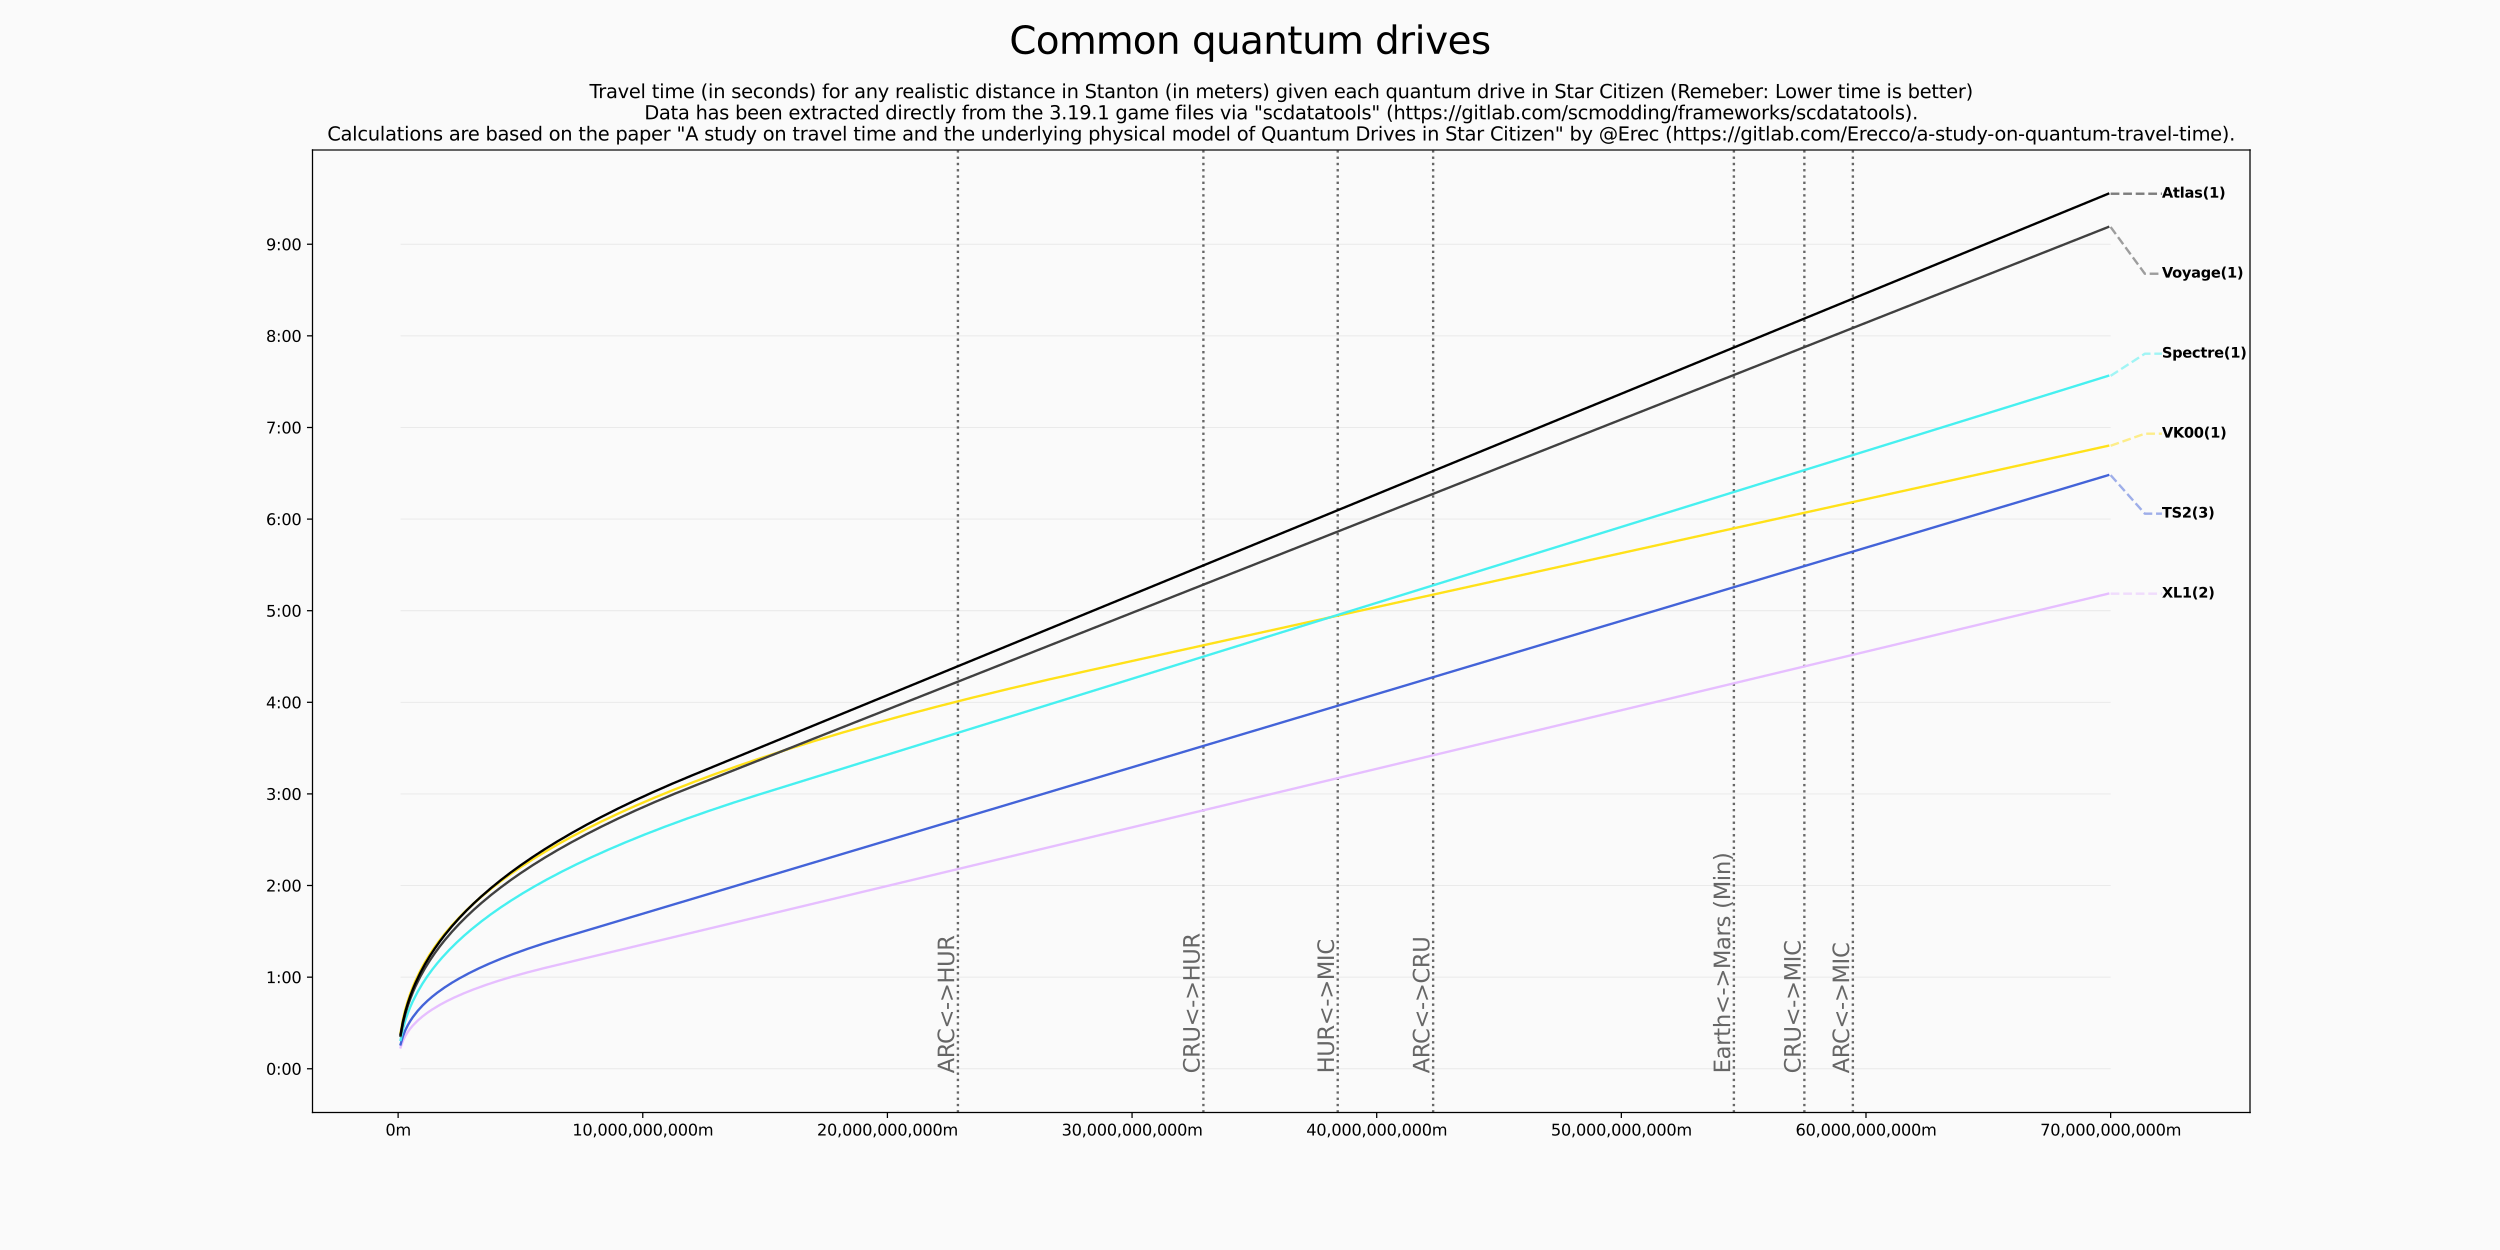 <?xml version="1.0" encoding="utf-8" standalone="no"?>
<!DOCTYPE svg PUBLIC "-//W3C//DTD SVG 1.1//EN"
  "http://www.w3.org/Graphics/SVG/1.1/DTD/svg11.dtd">
<svg xmlns:xlink="http://www.w3.org/1999/xlink" width="1584pt" height="792pt" viewBox="0 0 1584 792" xmlns="http://www.w3.org/2000/svg" version="1.1">
 <defs>
  <style type="text/css">*{stroke-linejoin: round; stroke-linecap: butt}</style>
 </defs>
 <g id="figure_1">
  <g id="patch_1">
   <path d="M 0 792 
L 1584 792 
L 1584 0 
L 0 0 
z
" style="fill: #fafafa"/>
  </g>
  <g id="axes_1">
   <g id="patch_2">
    <path d="M 198 704.88 
L 1425.6 704.88 
L 1425.6 95.04 
L 198 95.04 
z
" style="fill: #fafafa"/>
   </g>
   <g id="matplotlib.axis_1">
    <g id="xtick_1">
     <g id="line2d_1">
      <defs>
       <path id="mf8fbae86a8" d="M 0 0 
L 0 3.5 
" style="stroke: #000000; stroke-width: 0.8"/>
      </defs>
      <g>
       <use xlink:href="#mf8fbae86a8" x="252.25" y="704.88" style="stroke: #000000; stroke-width: 0.8"/>
      </g>
     </g>
     <g id="text_1">
      <!-- 0m -->
      <g transform="translate(244.198 719.478) scale(0.1 -0.1)">
       <defs>
        <path id="DejaVuSans-30" d="M 2034 4250 
Q 1547 4250 1301 3770 
Q 1056 3291 1056 2328 
Q 1056 1369 1301 889 
Q 1547 409 2034 409 
Q 2525 409 2770 889 
Q 3016 1369 3016 2328 
Q 3016 3291 2770 3770 
Q 2525 4250 2034 4250 
z
M 2034 4750 
Q 2819 4750 3233 4129 
Q 3647 3509 3647 2328 
Q 3647 1150 3233 529 
Q 2819 -91 2034 -91 
Q 1250 -91 836 529 
Q 422 1150 422 2328 
Q 422 3509 836 4129 
Q 1250 4750 2034 4750 
z
" transform="scale(0.016)"/>
        <path id="DejaVuSans-6d" d="M 3328 2828 
Q 3544 3216 3844 3400 
Q 4144 3584 4550 3584 
Q 5097 3584 5394 3201 
Q 5691 2819 5691 2113 
L 5691 0 
L 5113 0 
L 5113 2094 
Q 5113 2597 4934 2840 
Q 4756 3084 4391 3084 
Q 3944 3084 3684 2787 
Q 3425 2491 3425 1978 
L 3425 0 
L 2847 0 
L 2847 2094 
Q 2847 2600 2669 2842 
Q 2491 3084 2119 3084 
Q 1678 3084 1418 2786 
Q 1159 2488 1159 1978 
L 1159 0 
L 581 0 
L 581 3500 
L 1159 3500 
L 1159 2956 
Q 1356 3278 1631 3431 
Q 1906 3584 2284 3584 
Q 2666 3584 2933 3390 
Q 3200 3197 3328 2828 
z
" transform="scale(0.016)"/>
       </defs>
       <use xlink:href="#DejaVuSans-30"/>
       <use xlink:href="#DejaVuSans-6d" x="63.623"/>
      </g>
     </g>
    </g>
    <g id="xtick_2">
     <g id="line2d_2">
      <g>
       <use xlink:href="#mf8fbae86a8" x="407.256" y="704.88" style="stroke: #000000; stroke-width: 0.8"/>
      </g>
     </g>
     <g id="text_2">
      <!-- 10,000,000,000m -->
      <g transform="translate(362.625 719.478) scale(0.1 -0.1)">
       <defs>
        <path id="DejaVuSans-31" d="M 794 531 
L 1825 531 
L 1825 4091 
L 703 3866 
L 703 4441 
L 1819 4666 
L 2450 4666 
L 2450 531 
L 3481 531 
L 3481 0 
L 794 0 
L 794 531 
z
" transform="scale(0.016)"/>
        <path id="DejaVuSans-2c" d="M 750 794 
L 1409 794 
L 1409 256 
L 897 -744 
L 494 -744 
L 750 256 
L 750 794 
z
" transform="scale(0.016)"/>
       </defs>
       <use xlink:href="#DejaVuSans-31"/>
       <use xlink:href="#DejaVuSans-30" x="63.623"/>
       <use xlink:href="#DejaVuSans-2c" x="127.246"/>
       <use xlink:href="#DejaVuSans-30" x="159.033"/>
       <use xlink:href="#DejaVuSans-30" x="222.656"/>
       <use xlink:href="#DejaVuSans-30" x="286.279"/>
       <use xlink:href="#DejaVuSans-2c" x="349.902"/>
       <use xlink:href="#DejaVuSans-30" x="381.689"/>
       <use xlink:href="#DejaVuSans-30" x="445.312"/>
       <use xlink:href="#DejaVuSans-30" x="508.936"/>
       <use xlink:href="#DejaVuSans-2c" x="572.559"/>
       <use xlink:href="#DejaVuSans-30" x="604.346"/>
       <use xlink:href="#DejaVuSans-30" x="667.969"/>
       <use xlink:href="#DejaVuSans-30" x="731.592"/>
       <use xlink:href="#DejaVuSans-6d" x="795.215"/>
      </g>
     </g>
    </g>
    <g id="xtick_3">
     <g id="line2d_3">
      <g>
       <use xlink:href="#mf8fbae86a8" x="562.263" y="704.88" style="stroke: #000000; stroke-width: 0.8"/>
      </g>
     </g>
     <g id="text_3">
      <!-- 20,000,000,000m -->
      <g transform="translate(517.632 719.478) scale(0.1 -0.1)">
       <defs>
        <path id="DejaVuSans-32" d="M 1228 531 
L 3431 531 
L 3431 0 
L 469 0 
L 469 531 
Q 828 903 1448 1529 
Q 2069 2156 2228 2338 
Q 2531 2678 2651 2914 
Q 2772 3150 2772 3378 
Q 2772 3750 2511 3984 
Q 2250 4219 1831 4219 
Q 1534 4219 1204 4116 
Q 875 4013 500 3803 
L 500 4441 
Q 881 4594 1212 4672 
Q 1544 4750 1819 4750 
Q 2544 4750 2975 4387 
Q 3406 4025 3406 3419 
Q 3406 3131 3298 2873 
Q 3191 2616 2906 2266 
Q 2828 2175 2409 1742 
Q 1991 1309 1228 531 
z
" transform="scale(0.016)"/>
       </defs>
       <use xlink:href="#DejaVuSans-32"/>
       <use xlink:href="#DejaVuSans-30" x="63.623"/>
       <use xlink:href="#DejaVuSans-2c" x="127.246"/>
       <use xlink:href="#DejaVuSans-30" x="159.033"/>
       <use xlink:href="#DejaVuSans-30" x="222.656"/>
       <use xlink:href="#DejaVuSans-30" x="286.279"/>
       <use xlink:href="#DejaVuSans-2c" x="349.902"/>
       <use xlink:href="#DejaVuSans-30" x="381.689"/>
       <use xlink:href="#DejaVuSans-30" x="445.312"/>
       <use xlink:href="#DejaVuSans-30" x="508.936"/>
       <use xlink:href="#DejaVuSans-2c" x="572.559"/>
       <use xlink:href="#DejaVuSans-30" x="604.346"/>
       <use xlink:href="#DejaVuSans-30" x="667.969"/>
       <use xlink:href="#DejaVuSans-30" x="731.592"/>
       <use xlink:href="#DejaVuSans-6d" x="795.215"/>
      </g>
     </g>
    </g>
    <g id="xtick_4">
     <g id="line2d_4">
      <g>
       <use xlink:href="#mf8fbae86a8" x="717.269" y="704.88" style="stroke: #000000; stroke-width: 0.8"/>
      </g>
     </g>
     <g id="text_4">
      <!-- 30,000,000,000m -->
      <g transform="translate(672.638 719.478) scale(0.1 -0.1)">
       <defs>
        <path id="DejaVuSans-33" d="M 2597 2516 
Q 3050 2419 3304 2112 
Q 3559 1806 3559 1356 
Q 3559 666 3084 287 
Q 2609 -91 1734 -91 
Q 1441 -91 1130 -33 
Q 819 25 488 141 
L 488 750 
Q 750 597 1062 519 
Q 1375 441 1716 441 
Q 2309 441 2620 675 
Q 2931 909 2931 1356 
Q 2931 1769 2642 2001 
Q 2353 2234 1838 2234 
L 1294 2234 
L 1294 2753 
L 1863 2753 
Q 2328 2753 2575 2939 
Q 2822 3125 2822 3475 
Q 2822 3834 2567 4026 
Q 2313 4219 1838 4219 
Q 1578 4219 1281 4162 
Q 984 4106 628 3988 
L 628 4550 
Q 988 4650 1302 4700 
Q 1616 4750 1894 4750 
Q 2613 4750 3031 4423 
Q 3450 4097 3450 3541 
Q 3450 3153 3228 2886 
Q 3006 2619 2597 2516 
z
" transform="scale(0.016)"/>
       </defs>
       <use xlink:href="#DejaVuSans-33"/>
       <use xlink:href="#DejaVuSans-30" x="63.623"/>
       <use xlink:href="#DejaVuSans-2c" x="127.246"/>
       <use xlink:href="#DejaVuSans-30" x="159.033"/>
       <use xlink:href="#DejaVuSans-30" x="222.656"/>
       <use xlink:href="#DejaVuSans-30" x="286.279"/>
       <use xlink:href="#DejaVuSans-2c" x="349.902"/>
       <use xlink:href="#DejaVuSans-30" x="381.689"/>
       <use xlink:href="#DejaVuSans-30" x="445.312"/>
       <use xlink:href="#DejaVuSans-30" x="508.936"/>
       <use xlink:href="#DejaVuSans-2c" x="572.559"/>
       <use xlink:href="#DejaVuSans-30" x="604.346"/>
       <use xlink:href="#DejaVuSans-30" x="667.969"/>
       <use xlink:href="#DejaVuSans-30" x="731.592"/>
       <use xlink:href="#DejaVuSans-6d" x="795.215"/>
      </g>
     </g>
    </g>
    <g id="xtick_5">
     <g id="line2d_5">
      <g>
       <use xlink:href="#mf8fbae86a8" x="872.276" y="704.88" style="stroke: #000000; stroke-width: 0.8"/>
      </g>
     </g>
     <g id="text_5">
      <!-- 40,000,000,000m -->
      <g transform="translate(827.645 719.478) scale(0.1 -0.1)">
       <defs>
        <path id="DejaVuSans-34" d="M 2419 4116 
L 825 1625 
L 2419 1625 
L 2419 4116 
z
M 2253 4666 
L 3047 4666 
L 3047 1625 
L 3713 1625 
L 3713 1100 
L 3047 1100 
L 3047 0 
L 2419 0 
L 2419 1100 
L 313 1100 
L 313 1709 
L 2253 4666 
z
" transform="scale(0.016)"/>
       </defs>
       <use xlink:href="#DejaVuSans-34"/>
       <use xlink:href="#DejaVuSans-30" x="63.623"/>
       <use xlink:href="#DejaVuSans-2c" x="127.246"/>
       <use xlink:href="#DejaVuSans-30" x="159.033"/>
       <use xlink:href="#DejaVuSans-30" x="222.656"/>
       <use xlink:href="#DejaVuSans-30" x="286.279"/>
       <use xlink:href="#DejaVuSans-2c" x="349.902"/>
       <use xlink:href="#DejaVuSans-30" x="381.689"/>
       <use xlink:href="#DejaVuSans-30" x="445.312"/>
       <use xlink:href="#DejaVuSans-30" x="508.936"/>
       <use xlink:href="#DejaVuSans-2c" x="572.559"/>
       <use xlink:href="#DejaVuSans-30" x="604.346"/>
       <use xlink:href="#DejaVuSans-30" x="667.969"/>
       <use xlink:href="#DejaVuSans-30" x="731.592"/>
       <use xlink:href="#DejaVuSans-6d" x="795.215"/>
      </g>
     </g>
    </g>
    <g id="xtick_6">
     <g id="line2d_6">
      <g>
       <use xlink:href="#mf8fbae86a8" x="1027.282" y="704.88" style="stroke: #000000; stroke-width: 0.8"/>
      </g>
     </g>
     <g id="text_6">
      <!-- 50,000,000,000m -->
      <g transform="translate(982.651 719.478) scale(0.1 -0.1)">
       <defs>
        <path id="DejaVuSans-35" d="M 691 4666 
L 3169 4666 
L 3169 4134 
L 1269 4134 
L 1269 2991 
Q 1406 3038 1543 3061 
Q 1681 3084 1819 3084 
Q 2600 3084 3056 2656 
Q 3513 2228 3513 1497 
Q 3513 744 3044 326 
Q 2575 -91 1722 -91 
Q 1428 -91 1123 -41 
Q 819 9 494 109 
L 494 744 
Q 775 591 1075 516 
Q 1375 441 1709 441 
Q 2250 441 2565 725 
Q 2881 1009 2881 1497 
Q 2881 1984 2565 2268 
Q 2250 2553 1709 2553 
Q 1456 2553 1204 2497 
Q 953 2441 691 2322 
L 691 4666 
z
" transform="scale(0.016)"/>
       </defs>
       <use xlink:href="#DejaVuSans-35"/>
       <use xlink:href="#DejaVuSans-30" x="63.623"/>
       <use xlink:href="#DejaVuSans-2c" x="127.246"/>
       <use xlink:href="#DejaVuSans-30" x="159.033"/>
       <use xlink:href="#DejaVuSans-30" x="222.656"/>
       <use xlink:href="#DejaVuSans-30" x="286.279"/>
       <use xlink:href="#DejaVuSans-2c" x="349.902"/>
       <use xlink:href="#DejaVuSans-30" x="381.689"/>
       <use xlink:href="#DejaVuSans-30" x="445.312"/>
       <use xlink:href="#DejaVuSans-30" x="508.936"/>
       <use xlink:href="#DejaVuSans-2c" x="572.559"/>
       <use xlink:href="#DejaVuSans-30" x="604.346"/>
       <use xlink:href="#DejaVuSans-30" x="667.969"/>
       <use xlink:href="#DejaVuSans-30" x="731.592"/>
       <use xlink:href="#DejaVuSans-6d" x="795.215"/>
      </g>
     </g>
    </g>
    <g id="xtick_7">
     <g id="line2d_7">
      <g>
       <use xlink:href="#mf8fbae86a8" x="1182.289" y="704.88" style="stroke: #000000; stroke-width: 0.8"/>
      </g>
     </g>
     <g id="text_7">
      <!-- 60,000,000,000m -->
      <g transform="translate(1137.657 719.478) scale(0.1 -0.1)">
       <defs>
        <path id="DejaVuSans-36" d="M 2113 2584 
Q 1688 2584 1439 2293 
Q 1191 2003 1191 1497 
Q 1191 994 1439 701 
Q 1688 409 2113 409 
Q 2538 409 2786 701 
Q 3034 994 3034 1497 
Q 3034 2003 2786 2293 
Q 2538 2584 2113 2584 
z
M 3366 4563 
L 3366 3988 
Q 3128 4100 2886 4159 
Q 2644 4219 2406 4219 
Q 1781 4219 1451 3797 
Q 1122 3375 1075 2522 
Q 1259 2794 1537 2939 
Q 1816 3084 2150 3084 
Q 2853 3084 3261 2657 
Q 3669 2231 3669 1497 
Q 3669 778 3244 343 
Q 2819 -91 2113 -91 
Q 1303 -91 875 529 
Q 447 1150 447 2328 
Q 447 3434 972 4092 
Q 1497 4750 2381 4750 
Q 2619 4750 2861 4703 
Q 3103 4656 3366 4563 
z
" transform="scale(0.016)"/>
       </defs>
       <use xlink:href="#DejaVuSans-36"/>
       <use xlink:href="#DejaVuSans-30" x="63.623"/>
       <use xlink:href="#DejaVuSans-2c" x="127.246"/>
       <use xlink:href="#DejaVuSans-30" x="159.033"/>
       <use xlink:href="#DejaVuSans-30" x="222.656"/>
       <use xlink:href="#DejaVuSans-30" x="286.279"/>
       <use xlink:href="#DejaVuSans-2c" x="349.902"/>
       <use xlink:href="#DejaVuSans-30" x="381.689"/>
       <use xlink:href="#DejaVuSans-30" x="445.312"/>
       <use xlink:href="#DejaVuSans-30" x="508.936"/>
       <use xlink:href="#DejaVuSans-2c" x="572.559"/>
       <use xlink:href="#DejaVuSans-30" x="604.346"/>
       <use xlink:href="#DejaVuSans-30" x="667.969"/>
       <use xlink:href="#DejaVuSans-30" x="731.592"/>
       <use xlink:href="#DejaVuSans-6d" x="795.215"/>
      </g>
     </g>
    </g>
    <g id="xtick_8">
     <g id="line2d_8">
      <g>
       <use xlink:href="#mf8fbae86a8" x="1337.295" y="704.88" style="stroke: #000000; stroke-width: 0.8"/>
      </g>
     </g>
     <g id="text_8">
      <!-- 70,000,000,000m -->
      <g transform="translate(1292.664 719.478) scale(0.1 -0.1)">
       <defs>
        <path id="DejaVuSans-37" d="M 525 4666 
L 3525 4666 
L 3525 4397 
L 1831 0 
L 1172 0 
L 2766 4134 
L 525 4134 
L 525 4666 
z
" transform="scale(0.016)"/>
       </defs>
       <use xlink:href="#DejaVuSans-37"/>
       <use xlink:href="#DejaVuSans-30" x="63.623"/>
       <use xlink:href="#DejaVuSans-2c" x="127.246"/>
       <use xlink:href="#DejaVuSans-30" x="159.033"/>
       <use xlink:href="#DejaVuSans-30" x="222.656"/>
       <use xlink:href="#DejaVuSans-30" x="286.279"/>
       <use xlink:href="#DejaVuSans-2c" x="349.902"/>
       <use xlink:href="#DejaVuSans-30" x="381.689"/>
       <use xlink:href="#DejaVuSans-30" x="445.312"/>
       <use xlink:href="#DejaVuSans-30" x="508.936"/>
       <use xlink:href="#DejaVuSans-2c" x="572.559"/>
       <use xlink:href="#DejaVuSans-30" x="604.346"/>
       <use xlink:href="#DejaVuSans-30" x="667.969"/>
       <use xlink:href="#DejaVuSans-30" x="731.592"/>
       <use xlink:href="#DejaVuSans-6d" x="795.215"/>
      </g>
     </g>
    </g>
   </g>
   <g id="matplotlib.axis_2">
    <g id="ytick_1">
     <g id="line2d_9">
      <defs>
       <path id="m8d28ad6bbc" d="M 0 0 
L -3.5 0 
" style="stroke: #000000; stroke-width: 0.8"/>
      </defs>
      <g>
       <use xlink:href="#m8d28ad6bbc" x="198" y="677.16" style="stroke: #000000; stroke-width: 0.8"/>
      </g>
     </g>
     <g id="text_9">
      <!--  0:00 -->
      <g transform="translate(165.366 680.959) scale(0.1 -0.1)">
       <defs>
        <path id="DejaVuSans-20" transform="scale(0.016)"/>
        <path id="DejaVuSans-3a" d="M 750 794 
L 1409 794 
L 1409 0 
L 750 0 
L 750 794 
z
M 750 3309 
L 1409 3309 
L 1409 2516 
L 750 2516 
L 750 3309 
z
" transform="scale(0.016)"/>
       </defs>
       <use xlink:href="#DejaVuSans-20"/>
       <use xlink:href="#DejaVuSans-30" x="31.787"/>
       <use xlink:href="#DejaVuSans-3a" x="95.41"/>
       <use xlink:href="#DejaVuSans-30" x="129.102"/>
       <use xlink:href="#DejaVuSans-30" x="192.725"/>
      </g>
     </g>
    </g>
    <g id="ytick_2">
     <g id="line2d_10">
      <g>
       <use xlink:href="#m8d28ad6bbc" x="198" y="619.115" style="stroke: #000000; stroke-width: 0.8"/>
      </g>
     </g>
     <g id="text_10">
      <!--  1:00 -->
      <g transform="translate(165.366 622.915) scale(0.1 -0.1)">
       <use xlink:href="#DejaVuSans-20"/>
       <use xlink:href="#DejaVuSans-31" x="31.787"/>
       <use xlink:href="#DejaVuSans-3a" x="95.41"/>
       <use xlink:href="#DejaVuSans-30" x="129.102"/>
       <use xlink:href="#DejaVuSans-30" x="192.725"/>
      </g>
     </g>
    </g>
    <g id="ytick_3">
     <g id="line2d_11">
      <g>
       <use xlink:href="#m8d28ad6bbc" x="198" y="561.071" style="stroke: #000000; stroke-width: 0.8"/>
      </g>
     </g>
     <g id="text_11">
      <!--  2:00 -->
      <g transform="translate(165.366 564.87) scale(0.1 -0.1)">
       <use xlink:href="#DejaVuSans-20"/>
       <use xlink:href="#DejaVuSans-32" x="31.787"/>
       <use xlink:href="#DejaVuSans-3a" x="95.41"/>
       <use xlink:href="#DejaVuSans-30" x="129.102"/>
       <use xlink:href="#DejaVuSans-30" x="192.725"/>
      </g>
     </g>
    </g>
    <g id="ytick_4">
     <g id="line2d_12">
      <g>
       <use xlink:href="#m8d28ad6bbc" x="198" y="503.026" style="stroke: #000000; stroke-width: 0.8"/>
      </g>
     </g>
     <g id="text_12">
      <!--  3:00 -->
      <g transform="translate(165.366 506.826) scale(0.1 -0.1)">
       <use xlink:href="#DejaVuSans-20"/>
       <use xlink:href="#DejaVuSans-33" x="31.787"/>
       <use xlink:href="#DejaVuSans-3a" x="95.41"/>
       <use xlink:href="#DejaVuSans-30" x="129.102"/>
       <use xlink:href="#DejaVuSans-30" x="192.725"/>
      </g>
     </g>
    </g>
    <g id="ytick_5">
     <g id="line2d_13">
      <g>
       <use xlink:href="#m8d28ad6bbc" x="198" y="444.982" style="stroke: #000000; stroke-width: 0.8"/>
      </g>
     </g>
     <g id="text_13">
      <!--  4:00 -->
      <g transform="translate(165.366 448.781) scale(0.1 -0.1)">
       <use xlink:href="#DejaVuSans-20"/>
       <use xlink:href="#DejaVuSans-34" x="31.787"/>
       <use xlink:href="#DejaVuSans-3a" x="95.41"/>
       <use xlink:href="#DejaVuSans-30" x="129.102"/>
       <use xlink:href="#DejaVuSans-30" x="192.725"/>
      </g>
     </g>
    </g>
    <g id="ytick_6">
     <g id="line2d_14">
      <g>
       <use xlink:href="#m8d28ad6bbc" x="198" y="386.937" style="stroke: #000000; stroke-width: 0.8"/>
      </g>
     </g>
     <g id="text_14">
      <!--  5:00 -->
      <g transform="translate(165.366 390.737) scale(0.1 -0.1)">
       <use xlink:href="#DejaVuSans-20"/>
       <use xlink:href="#DejaVuSans-35" x="31.787"/>
       <use xlink:href="#DejaVuSans-3a" x="95.41"/>
       <use xlink:href="#DejaVuSans-30" x="129.102"/>
       <use xlink:href="#DejaVuSans-30" x="192.725"/>
      </g>
     </g>
    </g>
    <g id="ytick_7">
     <g id="line2d_15">
      <g>
       <use xlink:href="#m8d28ad6bbc" x="198" y="328.893" style="stroke: #000000; stroke-width: 0.8"/>
      </g>
     </g>
     <g id="text_15">
      <!--  6:00 -->
      <g transform="translate(165.366 332.692) scale(0.1 -0.1)">
       <use xlink:href="#DejaVuSans-20"/>
       <use xlink:href="#DejaVuSans-36" x="31.787"/>
       <use xlink:href="#DejaVuSans-3a" x="95.41"/>
       <use xlink:href="#DejaVuSans-30" x="129.102"/>
       <use xlink:href="#DejaVuSans-30" x="192.725"/>
      </g>
     </g>
    </g>
    <g id="ytick_8">
     <g id="line2d_16">
      <g>
       <use xlink:href="#m8d28ad6bbc" x="198" y="270.848" style="stroke: #000000; stroke-width: 0.8"/>
      </g>
     </g>
     <g id="text_16">
      <!--  7:00 -->
      <g transform="translate(165.366 274.648) scale(0.1 -0.1)">
       <use xlink:href="#DejaVuSans-20"/>
       <use xlink:href="#DejaVuSans-37" x="31.787"/>
       <use xlink:href="#DejaVuSans-3a" x="95.41"/>
       <use xlink:href="#DejaVuSans-30" x="129.102"/>
       <use xlink:href="#DejaVuSans-30" x="192.725"/>
      </g>
     </g>
    </g>
    <g id="ytick_9">
     <g id="line2d_17">
      <g>
       <use xlink:href="#m8d28ad6bbc" x="198" y="212.804" style="stroke: #000000; stroke-width: 0.8"/>
      </g>
     </g>
     <g id="text_17">
      <!--  8:00 -->
      <g transform="translate(165.366 216.603) scale(0.1 -0.1)">
       <defs>
        <path id="DejaVuSans-38" d="M 2034 2216 
Q 1584 2216 1326 1975 
Q 1069 1734 1069 1313 
Q 1069 891 1326 650 
Q 1584 409 2034 409 
Q 2484 409 2743 651 
Q 3003 894 3003 1313 
Q 3003 1734 2745 1975 
Q 2488 2216 2034 2216 
z
M 1403 2484 
Q 997 2584 770 2862 
Q 544 3141 544 3541 
Q 544 4100 942 4425 
Q 1341 4750 2034 4750 
Q 2731 4750 3128 4425 
Q 3525 4100 3525 3541 
Q 3525 3141 3298 2862 
Q 3072 2584 2669 2484 
Q 3125 2378 3379 2068 
Q 3634 1759 3634 1313 
Q 3634 634 3220 271 
Q 2806 -91 2034 -91 
Q 1263 -91 848 271 
Q 434 634 434 1313 
Q 434 1759 690 2068 
Q 947 2378 1403 2484 
z
M 1172 3481 
Q 1172 3119 1398 2916 
Q 1625 2713 2034 2713 
Q 2441 2713 2670 2916 
Q 2900 3119 2900 3481 
Q 2900 3844 2670 4047 
Q 2441 4250 2034 4250 
Q 1625 4250 1398 4047 
Q 1172 3844 1172 3481 
z
" transform="scale(0.016)"/>
       </defs>
       <use xlink:href="#DejaVuSans-20"/>
       <use xlink:href="#DejaVuSans-38" x="31.787"/>
       <use xlink:href="#DejaVuSans-3a" x="95.41"/>
       <use xlink:href="#DejaVuSans-30" x="129.102"/>
       <use xlink:href="#DejaVuSans-30" x="192.725"/>
      </g>
     </g>
    </g>
    <g id="ytick_10">
     <g id="line2d_18">
      <g>
       <use xlink:href="#m8d28ad6bbc" x="198" y="154.759" style="stroke: #000000; stroke-width: 0.8"/>
      </g>
     </g>
     <g id="text_18">
      <!--  9:00 -->
      <g transform="translate(165.366 158.558) scale(0.1 -0.1)">
       <defs>
        <path id="DejaVuSans-39" d="M 703 97 
L 703 672 
Q 941 559 1184 500 
Q 1428 441 1663 441 
Q 2288 441 2617 861 
Q 2947 1281 2994 2138 
Q 2813 1869 2534 1725 
Q 2256 1581 1919 1581 
Q 1219 1581 811 2004 
Q 403 2428 403 3163 
Q 403 3881 828 4315 
Q 1253 4750 1959 4750 
Q 2769 4750 3195 4129 
Q 3622 3509 3622 2328 
Q 3622 1225 3098 567 
Q 2575 -91 1691 -91 
Q 1453 -91 1209 -44 
Q 966 3 703 97 
z
M 1959 2075 
Q 2384 2075 2632 2365 
Q 2881 2656 2881 3163 
Q 2881 3666 2632 3958 
Q 2384 4250 1959 4250 
Q 1534 4250 1286 3958 
Q 1038 3666 1038 3163 
Q 1038 2656 1286 2365 
Q 1534 2075 1959 2075 
z
" transform="scale(0.016)"/>
       </defs>
       <use xlink:href="#DejaVuSans-20"/>
       <use xlink:href="#DejaVuSans-39" x="31.787"/>
       <use xlink:href="#DejaVuSans-3a" x="95.41"/>
       <use xlink:href="#DejaVuSans-30" x="129.102"/>
       <use xlink:href="#DejaVuSans-30" x="192.725"/>
      </g>
     </g>
    </g>
   </g>
   <g id="LineCollection_1">
    <path d="M 253.8 677.16 
L 1337.295 677.16 
" clip-path="url(#p522ed725a5)" style="fill: none; stroke: #e8e8e8; stroke-width: 0.6"/>
    <path d="M 253.8 619.115 
L 1337.295 619.115 
" clip-path="url(#p522ed725a5)" style="fill: none; stroke: #e8e8e8; stroke-width: 0.6"/>
    <path d="M 253.8 561.071 
L 1337.295 561.071 
" clip-path="url(#p522ed725a5)" style="fill: none; stroke: #e8e8e8; stroke-width: 0.6"/>
    <path d="M 253.8 503.026 
L 1337.295 503.026 
" clip-path="url(#p522ed725a5)" style="fill: none; stroke: #e8e8e8; stroke-width: 0.6"/>
    <path d="M 253.8 444.982 
L 1337.295 444.982 
" clip-path="url(#p522ed725a5)" style="fill: none; stroke: #e8e8e8; stroke-width: 0.6"/>
    <path d="M 253.8 386.937 
L 1337.295 386.937 
" clip-path="url(#p522ed725a5)" style="fill: none; stroke: #e8e8e8; stroke-width: 0.6"/>
    <path d="M 253.8 328.893 
L 1337.295 328.893 
" clip-path="url(#p522ed725a5)" style="fill: none; stroke: #e8e8e8; stroke-width: 0.6"/>
    <path d="M 253.8 270.848 
L 1337.295 270.848 
" clip-path="url(#p522ed725a5)" style="fill: none; stroke: #e8e8e8; stroke-width: 0.6"/>
    <path d="M 253.8 212.804 
L 1337.295 212.804 
" clip-path="url(#p522ed725a5)" style="fill: none; stroke: #e8e8e8; stroke-width: 0.6"/>
    <path d="M 253.8 154.759 
L 1337.295 154.759 
" clip-path="url(#p522ed725a5)" style="fill: none; stroke: #e8e8e8; stroke-width: 0.6"/>
   </g>
   <g id="line2d_19">
    <path d="M 1337.295 376.142 
L 1358.965 376.142 
L 1369.8 376.142 
" clip-path="url(#p522ed725a5)" style="fill: none; stroke-dasharray: 5.55,2.4; stroke-dashoffset: 0; stroke: #e6beff; stroke-opacity: 0.5; stroke-width: 1.5"/>
   </g>
   <g id="line2d_20">
    <path d="M 1337.295 301.059 
L 1358.965 325.465 
L 1369.8 325.465 
" clip-path="url(#p522ed725a5)" style="fill: none; stroke-dasharray: 5.55,2.4; stroke-dashoffset: 0; stroke: #4363d8; stroke-opacity: 0.5; stroke-width: 1.5"/>
   </g>
   <g id="line2d_21">
    <path d="M 1337.295 282.428 
L 1358.965 274.789 
L 1369.8 274.789 
" clip-path="url(#p522ed725a5)" style="fill: none; stroke-dasharray: 5.55,2.4; stroke-dashoffset: 0; stroke: #ffe119; stroke-opacity: 0.5; stroke-width: 1.5"/>
   </g>
   <g id="line2d_22">
    <path d="M 1337.295 238.117 
L 1358.965 224.113 
L 1369.8 224.113 
" clip-path="url(#p522ed725a5)" style="fill: none; stroke-dasharray: 5.55,2.4; stroke-dashoffset: 0; stroke: #46f0f0; stroke-opacity: 0.5; stroke-width: 1.5"/>
   </g>
   <g id="line2d_23">
    <path d="M 1337.295 143.843 
L 1358.965 173.436 
L 1369.8 173.436 
" clip-path="url(#p522ed725a5)" style="fill: none; stroke-dasharray: 5.55,2.4; stroke-dashoffset: 0; stroke: #404040; stroke-opacity: 0.5; stroke-width: 1.5"/>
   </g>
   <g id="line2d_24">
    <path d="M 1337.295 122.76 
L 1358.965 122.76 
L 1369.8 122.76 
" clip-path="url(#p522ed725a5)" style="fill: none; stroke-dasharray: 5.55,2.4; stroke-dashoffset: 0; stroke: #000000; stroke-opacity: 0.5; stroke-width: 1.5"/>
   </g>
   <g id="line2d_25">
    <path d="M 908.036 704.88 
L 908.036 95.04 
" clip-path="url(#p522ed725a5)" style="fill: none; stroke-dasharray: 1.5,2.475; stroke-dashoffset: 0; stroke: #666666; stroke-width: 1.5"/>
   </g>
   <g id="line2d_26">
    <path d="M 762.469 704.88 
L 762.469 95.04 
" clip-path="url(#p522ed725a5)" style="fill: none; stroke-dasharray: 1.5,2.475; stroke-dashoffset: 0; stroke: #666666; stroke-width: 1.5"/>
   </g>
   <g id="line2d_27">
    <path d="M 1143.243 704.88 
L 1143.243 95.04 
" clip-path="url(#p522ed725a5)" style="fill: none; stroke-dasharray: 1.5,2.475; stroke-dashoffset: 0; stroke: #666666; stroke-width: 1.5"/>
   </g>
   <g id="line2d_28">
    <path d="M 606.936 704.88 
L 606.936 95.04 
" clip-path="url(#p522ed725a5)" style="fill: none; stroke-dasharray: 1.5,2.475; stroke-dashoffset: 0; stroke: #666666; stroke-width: 1.5"/>
   </g>
   <g id="line2d_29">
    <path d="M 847.583 704.88 
L 847.583 95.04 
" clip-path="url(#p522ed725a5)" style="fill: none; stroke-dasharray: 1.5,2.475; stroke-dashoffset: 0; stroke: #666666; stroke-width: 1.5"/>
   </g>
   <g id="line2d_30">
    <path d="M 1173.98 704.88 
L 1173.98 95.04 
" clip-path="url(#p522ed725a5)" style="fill: none; stroke-dasharray: 1.5,2.475; stroke-dashoffset: 0; stroke: #666666; stroke-width: 1.5"/>
   </g>
   <g id="line2d_31">
    <path d="M 1098.585 704.88 
L 1098.585 95.04 
" clip-path="url(#p522ed725a5)" style="fill: none; stroke-dasharray: 1.5,2.475; stroke-dashoffset: 0; stroke: #666666; stroke-width: 1.5"/>
   </g>
   <g id="line2d_32">
    <path d="M 253.8 663.65 
L 255.35 659.305 
L 256.9 656.216 
L 258.45 653.74 
L 260 651.64 
L 261.55 649.798 
L 264.65 646.645 
L 267.751 643.974 
L 270.851 641.635 
L 273.951 639.54 
L 278.601 636.739 
L 283.251 634.248 
L 287.901 631.992 
L 294.102 629.269 
L 300.302 626.802 
L 308.052 623.997 
L 315.803 621.44 
L 325.103 618.631 
L 334.403 616.05 
L 345.254 613.274 
L 370.055 607.325 
L 1335.745 376.142 
L 1335.745 376.142 
" clip-path="url(#p522ed725a5)" style="fill: none; stroke: #e6beff; stroke-width: 1.5; stroke-linecap: square"/>
   </g>
   <g id="line2d_33">
    <path d="M 253.8 661.735 
L 255.35 656.4 
L 256.9 652.556 
L 258.45 649.452 
L 260 646.807 
L 261.55 644.479 
L 264.65 640.479 
L 267.751 637.078 
L 270.851 634.091 
L 273.951 631.411 
L 277.051 628.968 
L 281.701 625.651 
L 286.351 622.659 
L 291.002 619.923 
L 297.202 616.589 
L 303.402 613.543 
L 309.602 610.731 
L 317.353 607.482 
L 325.103 604.478 
L 334.403 601.139 
L 343.704 598.04 
L 354.554 594.676 
L 1335.745 301.059 
L 1335.745 301.059 
" clip-path="url(#p522ed725a5)" style="fill: none; stroke: #4363d8; stroke-width: 1.5; stroke-linecap: square"/>
   </g>
   <g id="line2d_34">
    <path d="M 253.8 654.336 
L 255.35 645.654 
L 256.9 639.23 
L 258.45 633.956 
L 260 629.409 
L 261.55 625.371 
L 263.1 621.716 
L 266.201 615.249 
L 269.301 609.599 
L 272.401 604.544 
L 275.501 599.943 
L 278.601 595.705 
L 281.701 591.763 
L 286.351 586.305 
L 291.002 581.292 
L 295.652 576.64 
L 300.302 572.29 
L 304.952 568.197 
L 311.152 563.077 
L 317.353 558.287 
L 323.553 553.777 
L 329.753 549.508 
L 337.503 544.467 
L 345.254 539.709 
L 353.004 535.197 
L 362.305 530.066 
L 371.605 525.205 
L 380.905 520.581 
L 391.756 515.45 
L 402.606 510.569 
L 415.007 505.26 
L 427.407 500.205 
L 439.808 495.376 
L 453.758 490.184 
L 467.709 485.219 
L 483.21 479.941 
L 498.71 474.887 
L 515.761 469.561 
L 534.362 463.999 
L 552.962 458.671 
L 573.113 453.135 
L 594.814 447.42 
L 616.515 441.937 
L 639.766 436.293 
L 664.567 430.512 
L 690.918 424.611 
L 1335.745 282.428 
L 1335.745 282.428 
" clip-path="url(#p522ed725a5)" style="fill: none; stroke: #ffe119; stroke-width: 1.5; stroke-linecap: square"/>
   </g>
   <g id="line2d_35">
    <path d="M 253.8 658.866 
L 255.35 651.661 
L 256.9 646.26 
L 258.45 641.786 
L 260 637.901 
L 261.55 634.431 
L 264.65 628.368 
L 267.751 623.121 
L 270.851 618.45 
L 273.951 614.212 
L 277.051 610.314 
L 280.151 606.693 
L 284.801 601.681 
L 289.451 597.078 
L 294.102 592.806 
L 298.752 588.809 
L 304.952 583.837 
L 311.152 579.207 
L 317.353 574.863 
L 323.553 570.764 
L 331.303 565.934 
L 339.054 561.386 
L 346.804 557.081 
L 356.104 552.192 
L 365.405 547.567 
L 374.705 543.171 
L 385.555 538.296 
L 396.406 533.662 
L 408.806 528.626 
L 421.207 523.832 
L 435.158 518.695 
L 449.108 513.799 
L 464.609 508.608 
L 480.109 503.65 
L 543.662 483.924 
L 1335.745 238.117 
L 1335.745 238.117 
" clip-path="url(#p522ed725a5)" style="fill: none; stroke: #46f0f0; stroke-width: 1.5; stroke-linecap: square"/>
   </g>
   <g id="line2d_36">
    <path d="M 253.8 656.373 
L 255.35 648.226 
L 256.9 642.131 
L 258.45 637.09 
L 260 632.716 
L 261.55 628.815 
L 263.1 625.269 
L 266.201 618.965 
L 269.301 613.429 
L 272.401 608.453 
L 275.501 603.909 
L 278.601 599.71 
L 281.701 595.795 
L 286.351 590.358 
L 291.002 585.348 
L 295.652 580.688 
L 300.302 576.321 
L 304.952 572.202 
L 311.152 567.041 
L 317.353 562.202 
L 323.553 557.637 
L 329.753 553.309 
L 337.503 548.19 
L 345.254 543.35 
L 353.004 538.755 
L 362.305 533.52 
L 371.605 528.554 
L 380.905 523.824 
L 391.756 518.568 
L 402.606 513.562 
L 415.007 508.112 
L 427.407 502.916 
L 441.358 497.332 
L 1335.745 143.843 
L 1335.745 143.843 
" clip-path="url(#p522ed725a5)" style="fill: none; stroke: #404040; stroke-width: 1.5; stroke-linecap: square"/>
   </g>
   <g id="line2d_37">
    <path d="M 253.8 655.541 
L 255.35 647.067 
L 256.9 640.728 
L 258.45 635.484 
L 260 630.935 
L 261.55 626.877 
L 263.1 623.189 
L 266.201 616.632 
L 269.301 610.873 
L 272.401 605.698 
L 275.501 600.972 
L 278.601 596.604 
L 281.701 592.532 
L 286.351 586.876 
L 291.002 581.665 
L 295.652 576.818 
L 300.302 572.275 
L 304.952 567.991 
L 311.152 562.622 
L 317.353 557.589 
L 323.553 552.84 
L 329.753 548.339 
L 337.503 543.014 
L 345.254 537.979 
L 353.004 533.199 
L 362.305 527.754 
L 371.605 522.588 
L 380.905 517.668 
L 391.756 512.201 
L 402.606 506.994 
L 413.457 502.017 
L 425.857 496.581 
L 438.258 491.385 
L 1335.745 122.76 
L 1335.745 122.76 
" clip-path="url(#p522ed725a5)" style="fill: none; stroke: #000000; stroke-width: 1.5; stroke-linecap: square"/>
   </g>
   <g id="patch_3">
    <path d="M 198 704.88 
L 198 95.04 
" style="fill: none; stroke: #000000; stroke-width: 0.8; stroke-linejoin: miter; stroke-linecap: square"/>
   </g>
   <g id="patch_4">
    <path d="M 1425.6 704.88 
L 1425.6 95.04 
" style="fill: none; stroke: #000000; stroke-width: 0.8; stroke-linejoin: miter; stroke-linecap: square"/>
   </g>
   <g id="patch_5">
    <path d="M 198 704.88 
L 1425.6 704.88 
" style="fill: none; stroke: #000000; stroke-width: 0.8; stroke-linejoin: miter; stroke-linecap: square"/>
   </g>
   <g id="patch_6">
    <path d="M 198 95.04 
L 1425.6 95.04 
" style="fill: none; stroke: #000000; stroke-width: 0.8; stroke-linejoin: miter; stroke-linecap: square"/>
   </g>
   <g id="text_19">
    <!-- XL1(2) -->
    <g transform="translate(1369.8 378.625) scale(0.09 -0.09)">
     <defs>
      <path id="DejaVuSans-Bold-58" d="M 3188 2381 
L 4806 0 
L 3553 0 
L 2463 1594 
L 1381 0 
L 122 0 
L 1741 2381 
L 184 4666 
L 1441 4666 
L 2463 3163 
L 3481 4666 
L 4744 4666 
L 3188 2381 
z
" transform="scale(0.016)"/>
      <path id="DejaVuSans-Bold-4c" d="M 588 4666 
L 1791 4666 
L 1791 909 
L 3903 909 
L 3903 0 
L 588 0 
L 588 4666 
z
" transform="scale(0.016)"/>
      <path id="DejaVuSans-Bold-31" d="M 750 831 
L 1813 831 
L 1813 3847 
L 722 3622 
L 722 4441 
L 1806 4666 
L 2950 4666 
L 2950 831 
L 4013 831 
L 4013 0 
L 750 0 
L 750 831 
z
" transform="scale(0.016)"/>
      <path id="DejaVuSans-Bold-28" d="M 2413 -844 
L 1484 -844 
Q 1006 -72 778 623 
Q 550 1319 550 2003 
Q 550 2688 779 3389 
Q 1009 4091 1484 4856 
L 2413 4856 
Q 2013 4116 1813 3408 
Q 1613 2700 1613 2009 
Q 1613 1319 1811 609 
Q 2009 -100 2413 -844 
z
" transform="scale(0.016)"/>
      <path id="DejaVuSans-Bold-32" d="M 1844 884 
L 3897 884 
L 3897 0 
L 506 0 
L 506 884 
L 2209 2388 
Q 2438 2594 2547 2791 
Q 2656 2988 2656 3200 
Q 2656 3528 2436 3728 
Q 2216 3928 1850 3928 
Q 1569 3928 1234 3808 
Q 900 3688 519 3450 
L 519 4475 
Q 925 4609 1322 4679 
Q 1719 4750 2100 4750 
Q 2938 4750 3402 4381 
Q 3866 4013 3866 3353 
Q 3866 2972 3669 2642 
Q 3472 2313 2841 1759 
L 1844 884 
z
" transform="scale(0.016)"/>
      <path id="DejaVuSans-Bold-29" d="M 513 -844 
Q 913 -100 1113 609 
Q 1313 1319 1313 2009 
Q 1313 2700 1113 3408 
Q 913 4116 513 4856 
L 1441 4856 
Q 1916 4091 2145 3389 
Q 2375 2688 2375 2003 
Q 2375 1319 2147 623 
Q 1919 -72 1441 -844 
L 513 -844 
z
" transform="scale(0.016)"/>
     </defs>
     <use xlink:href="#DejaVuSans-Bold-58"/>
     <use xlink:href="#DejaVuSans-Bold-4c" x="77.1"/>
     <use xlink:href="#DejaVuSans-Bold-31" x="140.82"/>
     <use xlink:href="#DejaVuSans-Bold-28" x="210.4"/>
     <use xlink:href="#DejaVuSans-Bold-32" x="256.104"/>
     <use xlink:href="#DejaVuSans-Bold-29" x="325.684"/>
    </g>
   </g>
   <g id="text_20">
    <!-- TS2(3) -->
    <g transform="translate(1369.8 327.949) scale(0.09 -0.09)">
     <defs>
      <path id="DejaVuSans-Bold-54" d="M 31 4666 
L 4331 4666 
L 4331 3756 
L 2784 3756 
L 2784 0 
L 1581 0 
L 1581 3756 
L 31 3756 
L 31 4666 
z
" transform="scale(0.016)"/>
      <path id="DejaVuSans-Bold-53" d="M 3834 4519 
L 3834 3531 
Q 3450 3703 3084 3790 
Q 2719 3878 2394 3878 
Q 1963 3878 1756 3759 
Q 1550 3641 1550 3391 
Q 1550 3203 1689 3098 
Q 1828 2994 2194 2919 
L 2706 2816 
Q 3484 2659 3812 2340 
Q 4141 2022 4141 1434 
Q 4141 663 3683 286 
Q 3225 -91 2284 -91 
Q 1841 -91 1394 -6 
Q 947 78 500 244 
L 500 1259 
Q 947 1022 1364 901 
Q 1781 781 2169 781 
Q 2563 781 2772 912 
Q 2981 1044 2981 1288 
Q 2981 1506 2839 1625 
Q 2697 1744 2272 1838 
L 1806 1941 
Q 1106 2091 782 2419 
Q 459 2747 459 3303 
Q 459 4000 909 4375 
Q 1359 4750 2203 4750 
Q 2588 4750 2994 4692 
Q 3400 4634 3834 4519 
z
" transform="scale(0.016)"/>
      <path id="DejaVuSans-Bold-33" d="M 2981 2516 
Q 3453 2394 3698 2092 
Q 3944 1791 3944 1325 
Q 3944 631 3412 270 
Q 2881 -91 1863 -91 
Q 1503 -91 1142 -33 
Q 781 25 428 141 
L 428 1069 
Q 766 900 1098 814 
Q 1431 728 1753 728 
Q 2231 728 2486 893 
Q 2741 1059 2741 1369 
Q 2741 1688 2480 1852 
Q 2219 2016 1709 2016 
L 1228 2016 
L 1228 2791 
L 1734 2791 
Q 2188 2791 2409 2933 
Q 2631 3075 2631 3366 
Q 2631 3634 2415 3781 
Q 2200 3928 1806 3928 
Q 1516 3928 1219 3862 
Q 922 3797 628 3669 
L 628 4550 
Q 984 4650 1334 4700 
Q 1684 4750 2022 4750 
Q 2931 4750 3382 4451 
Q 3834 4153 3834 3553 
Q 3834 3144 3618 2883 
Q 3403 2622 2981 2516 
z
" transform="scale(0.016)"/>
     </defs>
     <use xlink:href="#DejaVuSans-Bold-54"/>
     <use xlink:href="#DejaVuSans-Bold-53" x="68.213"/>
     <use xlink:href="#DejaVuSans-Bold-32" x="140.234"/>
     <use xlink:href="#DejaVuSans-Bold-28" x="209.814"/>
     <use xlink:href="#DejaVuSans-Bold-33" x="255.518"/>
     <use xlink:href="#DejaVuSans-Bold-29" x="325.098"/>
    </g>
   </g>
   <g id="text_21">
    <!-- VK00(1) -->
    <g transform="translate(1369.8 277.272) scale(0.09 -0.09)">
     <defs>
      <path id="DejaVuSans-Bold-56" d="M 31 4666 
L 1241 4666 
L 2478 1222 
L 3713 4666 
L 4922 4666 
L 3194 0 
L 1759 0 
L 31 4666 
z
" transform="scale(0.016)"/>
      <path id="DejaVuSans-Bold-4b" d="M 588 4666 
L 1791 4666 
L 1791 2963 
L 3525 4666 
L 4922 4666 
L 2675 2456 
L 5153 0 
L 3647 0 
L 1791 1838 
L 1791 0 
L 588 0 
L 588 4666 
z
" transform="scale(0.016)"/>
      <path id="DejaVuSans-Bold-30" d="M 2944 2338 
Q 2944 3213 2780 3570 
Q 2616 3928 2228 3928 
Q 1841 3928 1675 3570 
Q 1509 3213 1509 2338 
Q 1509 1453 1675 1090 
Q 1841 728 2228 728 
Q 2613 728 2778 1090 
Q 2944 1453 2944 2338 
z
M 4147 2328 
Q 4147 1169 3647 539 
Q 3147 -91 2228 -91 
Q 1306 -91 806 539 
Q 306 1169 306 2328 
Q 306 3491 806 4120 
Q 1306 4750 2228 4750 
Q 3147 4750 3647 4120 
Q 4147 3491 4147 2328 
z
" transform="scale(0.016)"/>
     </defs>
     <use xlink:href="#DejaVuSans-Bold-56"/>
     <use xlink:href="#DejaVuSans-Bold-4b" x="77.393"/>
     <use xlink:href="#DejaVuSans-Bold-30" x="154.883"/>
     <use xlink:href="#DejaVuSans-Bold-30" x="224.463"/>
     <use xlink:href="#DejaVuSans-Bold-28" x="294.043"/>
     <use xlink:href="#DejaVuSans-Bold-31" x="339.746"/>
     <use xlink:href="#DejaVuSans-Bold-29" x="409.326"/>
    </g>
   </g>
   <g id="text_22">
    <!-- Spectre(1) -->
    <g transform="translate(1369.8 226.596) scale(0.09 -0.09)">
     <defs>
      <path id="DejaVuSans-Bold-70" d="M 1656 506 
L 1656 -1331 
L 538 -1331 
L 538 3500 
L 1656 3500 
L 1656 2988 
Q 1888 3294 2169 3439 
Q 2450 3584 2816 3584 
Q 3463 3584 3878 3070 
Q 4294 2556 4294 1747 
Q 4294 938 3878 423 
Q 3463 -91 2816 -91 
Q 2450 -91 2169 54 
Q 1888 200 1656 506 
z
M 2400 2772 
Q 2041 2772 1848 2508 
Q 1656 2244 1656 1747 
Q 1656 1250 1848 986 
Q 2041 722 2400 722 
Q 2759 722 2948 984 
Q 3138 1247 3138 1747 
Q 3138 2247 2948 2509 
Q 2759 2772 2400 2772 
z
" transform="scale(0.016)"/>
      <path id="DejaVuSans-Bold-65" d="M 4031 1759 
L 4031 1441 
L 1416 1441 
Q 1456 1047 1700 850 
Q 1944 653 2381 653 
Q 2734 653 3104 758 
Q 3475 863 3866 1075 
L 3866 213 
Q 3469 63 3072 -14 
Q 2675 -91 2278 -91 
Q 1328 -91 801 392 
Q 275 875 275 1747 
Q 275 2603 792 3093 
Q 1309 3584 2216 3584 
Q 3041 3584 3536 3087 
Q 4031 2591 4031 1759 
z
M 2881 2131 
Q 2881 2450 2695 2645 
Q 2509 2841 2209 2841 
Q 1884 2841 1681 2658 
Q 1478 2475 1428 2131 
L 2881 2131 
z
" transform="scale(0.016)"/>
      <path id="DejaVuSans-Bold-63" d="M 3366 3391 
L 3366 2478 
Q 3138 2634 2908 2709 
Q 2678 2784 2431 2784 
Q 1963 2784 1702 2511 
Q 1441 2238 1441 1747 
Q 1441 1256 1702 982 
Q 1963 709 2431 709 
Q 2694 709 2930 787 
Q 3166 866 3366 1019 
L 3366 103 
Q 3103 6 2833 -42 
Q 2563 -91 2291 -91 
Q 1344 -91 809 395 
Q 275 881 275 1747 
Q 275 2613 809 3098 
Q 1344 3584 2291 3584 
Q 2566 3584 2833 3536 
Q 3100 3488 3366 3391 
z
" transform="scale(0.016)"/>
      <path id="DejaVuSans-Bold-74" d="M 1759 4494 
L 1759 3500 
L 2913 3500 
L 2913 2700 
L 1759 2700 
L 1759 1216 
Q 1759 972 1856 886 
Q 1953 800 2241 800 
L 2816 800 
L 2816 0 
L 1856 0 
Q 1194 0 917 276 
Q 641 553 641 1216 
L 641 2700 
L 84 2700 
L 84 3500 
L 641 3500 
L 641 4494 
L 1759 4494 
z
" transform="scale(0.016)"/>
      <path id="DejaVuSans-Bold-72" d="M 3138 2547 
Q 2991 2616 2845 2648 
Q 2700 2681 2553 2681 
Q 2122 2681 1889 2404 
Q 1656 2128 1656 1613 
L 1656 0 
L 538 0 
L 538 3500 
L 1656 3500 
L 1656 2925 
Q 1872 3269 2151 3426 
Q 2431 3584 2822 3584 
Q 2878 3584 2943 3579 
Q 3009 3575 3134 3559 
L 3138 2547 
z
" transform="scale(0.016)"/>
     </defs>
     <use xlink:href="#DejaVuSans-Bold-53"/>
     <use xlink:href="#DejaVuSans-Bold-70" x="72.021"/>
     <use xlink:href="#DejaVuSans-Bold-65" x="143.604"/>
     <use xlink:href="#DejaVuSans-Bold-63" x="211.426"/>
     <use xlink:href="#DejaVuSans-Bold-74" x="270.703"/>
     <use xlink:href="#DejaVuSans-Bold-72" x="318.506"/>
     <use xlink:href="#DejaVuSans-Bold-65" x="367.822"/>
     <use xlink:href="#DejaVuSans-Bold-28" x="435.645"/>
     <use xlink:href="#DejaVuSans-Bold-31" x="481.348"/>
     <use xlink:href="#DejaVuSans-Bold-29" x="550.928"/>
    </g>
   </g>
   <g id="text_23">
    <!-- Voyage(1) -->
    <g transform="translate(1369.8 175.88) scale(0.09 -0.09)">
     <defs>
      <path id="DejaVuSans-Bold-6f" d="M 2203 2784 
Q 1831 2784 1636 2517 
Q 1441 2250 1441 1747 
Q 1441 1244 1636 976 
Q 1831 709 2203 709 
Q 2569 709 2762 976 
Q 2956 1244 2956 1747 
Q 2956 2250 2762 2517 
Q 2569 2784 2203 2784 
z
M 2203 3584 
Q 3106 3584 3614 3096 
Q 4122 2609 4122 1747 
Q 4122 884 3614 396 
Q 3106 -91 2203 -91 
Q 1297 -91 786 396 
Q 275 884 275 1747 
Q 275 2609 786 3096 
Q 1297 3584 2203 3584 
z
" transform="scale(0.016)"/>
      <path id="DejaVuSans-Bold-79" d="M 78 3500 
L 1197 3500 
L 2138 1125 
L 2938 3500 
L 4056 3500 
L 2584 -331 
Q 2363 -916 2067 -1148 
Q 1772 -1381 1288 -1381 
L 641 -1381 
L 641 -647 
L 991 -647 
Q 1275 -647 1404 -556 
Q 1534 -466 1606 -231 
L 1638 -134 
L 78 3500 
z
" transform="scale(0.016)"/>
      <path id="DejaVuSans-Bold-61" d="M 2106 1575 
Q 1756 1575 1579 1456 
Q 1403 1338 1403 1106 
Q 1403 894 1545 773 
Q 1688 653 1941 653 
Q 2256 653 2472 879 
Q 2688 1106 2688 1447 
L 2688 1575 
L 2106 1575 
z
M 3816 1997 
L 3816 0 
L 2688 0 
L 2688 519 
Q 2463 200 2181 54 
Q 1900 -91 1497 -91 
Q 953 -91 614 226 
Q 275 544 275 1050 
Q 275 1666 698 1953 
Q 1122 2241 2028 2241 
L 2688 2241 
L 2688 2328 
Q 2688 2594 2478 2717 
Q 2269 2841 1825 2841 
Q 1466 2841 1156 2769 
Q 847 2697 581 2553 
L 581 3406 
Q 941 3494 1303 3539 
Q 1666 3584 2028 3584 
Q 2975 3584 3395 3211 
Q 3816 2838 3816 1997 
z
" transform="scale(0.016)"/>
      <path id="DejaVuSans-Bold-67" d="M 2919 594 
Q 2688 288 2409 144 
Q 2131 0 1766 0 
Q 1125 0 706 504 
Q 288 1009 288 1791 
Q 288 2575 706 3076 
Q 1125 3578 1766 3578 
Q 2131 3578 2409 3434 
Q 2688 3291 2919 2981 
L 2919 3500 
L 4044 3500 
L 4044 353 
Q 4044 -491 3511 -936 
Q 2978 -1381 1966 -1381 
Q 1638 -1381 1331 -1331 
Q 1025 -1281 716 -1178 
L 716 -306 
Q 1009 -475 1290 -558 
Q 1572 -641 1856 -641 
Q 2406 -641 2662 -400 
Q 2919 -159 2919 353 
L 2919 594 
z
M 2181 2772 
Q 1834 2772 1640 2515 
Q 1447 2259 1447 1791 
Q 1447 1309 1634 1061 
Q 1822 813 2181 813 
Q 2531 813 2725 1069 
Q 2919 1325 2919 1791 
Q 2919 2259 2725 2515 
Q 2531 2772 2181 2772 
z
" transform="scale(0.016)"/>
     </defs>
     <use xlink:href="#DejaVuSans-Bold-56"/>
     <use xlink:href="#DejaVuSans-Bold-6f" x="71.893"/>
     <use xlink:href="#DejaVuSans-Bold-79" x="140.594"/>
     <use xlink:href="#DejaVuSans-Bold-61" x="205.779"/>
     <use xlink:href="#DejaVuSans-Bold-67" x="273.26"/>
     <use xlink:href="#DejaVuSans-Bold-65" x="344.842"/>
     <use xlink:href="#DejaVuSans-Bold-28" x="412.664"/>
     <use xlink:href="#DejaVuSans-Bold-31" x="458.367"/>
     <use xlink:href="#DejaVuSans-Bold-29" x="527.947"/>
    </g>
   </g>
   <g id="text_24">
    <!-- Atlas(1) -->
    <g transform="translate(1369.8 125.243) scale(0.09 -0.09)">
     <defs>
      <path id="DejaVuSans-Bold-41" d="M 3419 850 
L 1538 850 
L 1241 0 
L 31 0 
L 1759 4666 
L 3194 4666 
L 4922 0 
L 3713 0 
L 3419 850 
z
M 1838 1716 
L 3116 1716 
L 2478 3572 
L 1838 1716 
z
" transform="scale(0.016)"/>
      <path id="DejaVuSans-Bold-6c" d="M 538 4863 
L 1656 4863 
L 1656 0 
L 538 0 
L 538 4863 
z
" transform="scale(0.016)"/>
      <path id="DejaVuSans-Bold-73" d="M 3272 3391 
L 3272 2541 
Q 2913 2691 2578 2766 
Q 2244 2841 1947 2841 
Q 1628 2841 1473 2761 
Q 1319 2681 1319 2516 
Q 1319 2381 1436 2309 
Q 1553 2238 1856 2203 
L 2053 2175 
Q 2913 2066 3209 1816 
Q 3506 1566 3506 1031 
Q 3506 472 3093 190 
Q 2681 -91 1863 -91 
Q 1516 -91 1145 -36 
Q 775 19 384 128 
L 384 978 
Q 719 816 1070 734 
Q 1422 653 1784 653 
Q 2113 653 2278 743 
Q 2444 834 2444 1013 
Q 2444 1163 2330 1236 
Q 2216 1309 1875 1350 
L 1678 1375 
Q 931 1469 631 1722 
Q 331 1975 331 2491 
Q 331 3047 712 3315 
Q 1094 3584 1881 3584 
Q 2191 3584 2531 3537 
Q 2872 3491 3272 3391 
z
" transform="scale(0.016)"/>
     </defs>
     <use xlink:href="#DejaVuSans-Bold-41"/>
     <use xlink:href="#DejaVuSans-Bold-74" x="77.393"/>
     <use xlink:href="#DejaVuSans-Bold-6c" x="125.195"/>
     <use xlink:href="#DejaVuSans-Bold-61" x="159.473"/>
     <use xlink:href="#DejaVuSans-Bold-73" x="226.953"/>
     <use xlink:href="#DejaVuSans-Bold-28" x="286.475"/>
     <use xlink:href="#DejaVuSans-Bold-31" x="332.178"/>
     <use xlink:href="#DejaVuSans-Bold-29" x="401.758"/>
    </g>
   </g>
   <g id="text_25">
    <!-- ARC&lt;-&gt;CRU -->
    <g style="fill: #666666" transform="translate(905.653 680.072) rotate(-90) scale(0.14 -0.14)">
     <defs>
      <path id="DejaVuSans-41" d="M 2188 4044 
L 1331 1722 
L 3047 1722 
L 2188 4044 
z
M 1831 4666 
L 2547 4666 
L 4325 0 
L 3669 0 
L 3244 1197 
L 1141 1197 
L 716 0 
L 50 0 
L 1831 4666 
z
" transform="scale(0.016)"/>
      <path id="DejaVuSans-52" d="M 2841 2188 
Q 3044 2119 3236 1894 
Q 3428 1669 3622 1275 
L 4263 0 
L 3584 0 
L 2988 1197 
Q 2756 1666 2539 1819 
Q 2322 1972 1947 1972 
L 1259 1972 
L 1259 0 
L 628 0 
L 628 4666 
L 2053 4666 
Q 2853 4666 3247 4331 
Q 3641 3997 3641 3322 
Q 3641 2881 3436 2590 
Q 3231 2300 2841 2188 
z
M 1259 4147 
L 1259 2491 
L 2053 2491 
Q 2509 2491 2742 2702 
Q 2975 2913 2975 3322 
Q 2975 3731 2742 3939 
Q 2509 4147 2053 4147 
L 1259 4147 
z
" transform="scale(0.016)"/>
      <path id="DejaVuSans-43" d="M 4122 4306 
L 4122 3641 
Q 3803 3938 3442 4084 
Q 3081 4231 2675 4231 
Q 1875 4231 1450 3742 
Q 1025 3253 1025 2328 
Q 1025 1406 1450 917 
Q 1875 428 2675 428 
Q 3081 428 3442 575 
Q 3803 722 4122 1019 
L 4122 359 
Q 3791 134 3420 21 
Q 3050 -91 2638 -91 
Q 1578 -91 968 557 
Q 359 1206 359 2328 
Q 359 3453 968 4101 
Q 1578 4750 2638 4750 
Q 3056 4750 3426 4639 
Q 3797 4528 4122 4306 
z
" transform="scale(0.016)"/>
      <path id="DejaVuSans-3c" d="M 4684 3150 
L 1459 2003 
L 4684 863 
L 4684 294 
L 678 1747 
L 678 2266 
L 4684 3719 
L 4684 3150 
z
" transform="scale(0.016)"/>
      <path id="DejaVuSans-2d" d="M 313 2009 
L 1997 2009 
L 1997 1497 
L 313 1497 
L 313 2009 
z
" transform="scale(0.016)"/>
      <path id="DejaVuSans-3e" d="M 678 3150 
L 678 3719 
L 4684 2266 
L 4684 1747 
L 678 294 
L 678 863 
L 3897 2003 
L 678 3150 
z
" transform="scale(0.016)"/>
      <path id="DejaVuSans-55" d="M 556 4666 
L 1191 4666 
L 1191 1831 
Q 1191 1081 1462 751 
Q 1734 422 2344 422 
Q 2950 422 3222 751 
Q 3494 1081 3494 1831 
L 3494 4666 
L 4128 4666 
L 4128 1753 
Q 4128 841 3676 375 
Q 3225 -91 2344 -91 
Q 1459 -91 1007 375 
Q 556 841 556 1753 
L 556 4666 
z
" transform="scale(0.016)"/>
     </defs>
     <use xlink:href="#DejaVuSans-41"/>
     <use xlink:href="#DejaVuSans-52" x="68.408"/>
     <use xlink:href="#DejaVuSans-43" x="132.891"/>
     <use xlink:href="#DejaVuSans-3c" x="202.715"/>
     <use xlink:href="#DejaVuSans-2d" x="286.504"/>
     <use xlink:href="#DejaVuSans-3e" x="322.588"/>
     <use xlink:href="#DejaVuSans-43" x="406.377"/>
     <use xlink:href="#DejaVuSans-52" x="476.201"/>
     <use xlink:href="#DejaVuSans-55" x="545.684"/>
    </g>
   </g>
   <g id="text_26">
    <!-- CRU&lt;-&gt;HUR -->
    <g style="fill: #666666" transform="translate(760.086 680.072) rotate(-90) scale(0.14 -0.14)">
     <defs>
      <path id="DejaVuSans-48" d="M 628 4666 
L 1259 4666 
L 1259 2753 
L 3553 2753 
L 3553 4666 
L 4184 4666 
L 4184 0 
L 3553 0 
L 3553 2222 
L 1259 2222 
L 1259 0 
L 628 0 
L 628 4666 
z
" transform="scale(0.016)"/>
     </defs>
     <use xlink:href="#DejaVuSans-43"/>
     <use xlink:href="#DejaVuSans-52" x="69.824"/>
     <use xlink:href="#DejaVuSans-55" x="139.307"/>
     <use xlink:href="#DejaVuSans-3c" x="212.5"/>
     <use xlink:href="#DejaVuSans-2d" x="296.289"/>
     <use xlink:href="#DejaVuSans-3e" x="332.373"/>
     <use xlink:href="#DejaVuSans-48" x="416.162"/>
     <use xlink:href="#DejaVuSans-55" x="491.357"/>
     <use xlink:href="#DejaVuSans-52" x="564.551"/>
    </g>
   </g>
   <g id="text_27">
    <!-- CRU&lt;-&gt;MIC -->
    <g style="fill: #666666" transform="translate(1140.86 680.072) rotate(-90) scale(0.14 -0.14)">
     <defs>
      <path id="DejaVuSans-4d" d="M 628 4666 
L 1569 4666 
L 2759 1491 
L 3956 4666 
L 4897 4666 
L 4897 0 
L 4281 0 
L 4281 4097 
L 3078 897 
L 2444 897 
L 1241 4097 
L 1241 0 
L 628 0 
L 628 4666 
z
" transform="scale(0.016)"/>
      <path id="DejaVuSans-49" d="M 628 4666 
L 1259 4666 
L 1259 0 
L 628 0 
L 628 4666 
z
" transform="scale(0.016)"/>
     </defs>
     <use xlink:href="#DejaVuSans-43"/>
     <use xlink:href="#DejaVuSans-52" x="69.824"/>
     <use xlink:href="#DejaVuSans-55" x="139.307"/>
     <use xlink:href="#DejaVuSans-3c" x="212.5"/>
     <use xlink:href="#DejaVuSans-2d" x="296.289"/>
     <use xlink:href="#DejaVuSans-3e" x="332.373"/>
     <use xlink:href="#DejaVuSans-4d" x="416.162"/>
     <use xlink:href="#DejaVuSans-49" x="502.441"/>
     <use xlink:href="#DejaVuSans-43" x="531.934"/>
    </g>
   </g>
   <g id="text_28">
    <!-- ARC&lt;-&gt;HUR -->
    <g style="fill: #666666" transform="translate(604.553 680.072) rotate(-90) scale(0.14 -0.14)">
     <use xlink:href="#DejaVuSans-41"/>
     <use xlink:href="#DejaVuSans-52" x="68.408"/>
     <use xlink:href="#DejaVuSans-43" x="132.891"/>
     <use xlink:href="#DejaVuSans-3c" x="202.715"/>
     <use xlink:href="#DejaVuSans-2d" x="286.504"/>
     <use xlink:href="#DejaVuSans-3e" x="322.588"/>
     <use xlink:href="#DejaVuSans-48" x="406.377"/>
     <use xlink:href="#DejaVuSans-55" x="481.572"/>
     <use xlink:href="#DejaVuSans-52" x="554.766"/>
    </g>
   </g>
   <g id="text_29">
    <!-- HUR&lt;-&gt;MIC -->
    <g style="fill: #666666" transform="translate(845.201 680.072) rotate(-90) scale(0.14 -0.14)">
     <use xlink:href="#DejaVuSans-48"/>
     <use xlink:href="#DejaVuSans-55" x="75.195"/>
     <use xlink:href="#DejaVuSans-52" x="148.389"/>
     <use xlink:href="#DejaVuSans-3c" x="217.871"/>
     <use xlink:href="#DejaVuSans-2d" x="301.66"/>
     <use xlink:href="#DejaVuSans-3e" x="337.744"/>
     <use xlink:href="#DejaVuSans-4d" x="421.533"/>
     <use xlink:href="#DejaVuSans-49" x="507.812"/>
     <use xlink:href="#DejaVuSans-43" x="537.305"/>
    </g>
   </g>
   <g id="text_30">
    <!-- ARC&lt;-&gt;MIC -->
    <g style="fill: #666666" transform="translate(1171.598 680.072) rotate(-90) scale(0.14 -0.14)">
     <use xlink:href="#DejaVuSans-41"/>
     <use xlink:href="#DejaVuSans-52" x="68.408"/>
     <use xlink:href="#DejaVuSans-43" x="132.891"/>
     <use xlink:href="#DejaVuSans-3c" x="202.715"/>
     <use xlink:href="#DejaVuSans-2d" x="286.504"/>
     <use xlink:href="#DejaVuSans-3e" x="322.588"/>
     <use xlink:href="#DejaVuSans-4d" x="406.377"/>
     <use xlink:href="#DejaVuSans-49" x="492.656"/>
     <use xlink:href="#DejaVuSans-43" x="522.148"/>
    </g>
   </g>
   <g id="text_31">
    <!-- Earth&lt;-&gt;Mars (Min) -->
    <g style="fill: #666666" transform="translate(1096.202 680.072) rotate(-90) scale(0.14 -0.14)">
     <defs>
      <path id="DejaVuSans-45" d="M 628 4666 
L 3578 4666 
L 3578 4134 
L 1259 4134 
L 1259 2753 
L 3481 2753 
L 3481 2222 
L 1259 2222 
L 1259 531 
L 3634 531 
L 3634 0 
L 628 0 
L 628 4666 
z
" transform="scale(0.016)"/>
      <path id="DejaVuSans-61" d="M 2194 1759 
Q 1497 1759 1228 1600 
Q 959 1441 959 1056 
Q 959 750 1161 570 
Q 1363 391 1709 391 
Q 2188 391 2477 730 
Q 2766 1069 2766 1631 
L 2766 1759 
L 2194 1759 
z
M 3341 1997 
L 3341 0 
L 2766 0 
L 2766 531 
Q 2569 213 2275 61 
Q 1981 -91 1556 -91 
Q 1019 -91 701 211 
Q 384 513 384 1019 
Q 384 1609 779 1909 
Q 1175 2209 1959 2209 
L 2766 2209 
L 2766 2266 
Q 2766 2663 2505 2880 
Q 2244 3097 1772 3097 
Q 1472 3097 1187 3025 
Q 903 2953 641 2809 
L 641 3341 
Q 956 3463 1253 3523 
Q 1550 3584 1831 3584 
Q 2591 3584 2966 3190 
Q 3341 2797 3341 1997 
z
" transform="scale(0.016)"/>
      <path id="DejaVuSans-72" d="M 2631 2963 
Q 2534 3019 2420 3045 
Q 2306 3072 2169 3072 
Q 1681 3072 1420 2755 
Q 1159 2438 1159 1844 
L 1159 0 
L 581 0 
L 581 3500 
L 1159 3500 
L 1159 2956 
Q 1341 3275 1631 3429 
Q 1922 3584 2338 3584 
Q 2397 3584 2469 3576 
Q 2541 3569 2628 3553 
L 2631 2963 
z
" transform="scale(0.016)"/>
      <path id="DejaVuSans-74" d="M 1172 4494 
L 1172 3500 
L 2356 3500 
L 2356 3053 
L 1172 3053 
L 1172 1153 
Q 1172 725 1289 603 
Q 1406 481 1766 481 
L 2356 481 
L 2356 0 
L 1766 0 
Q 1100 0 847 248 
Q 594 497 594 1153 
L 594 3053 
L 172 3053 
L 172 3500 
L 594 3500 
L 594 4494 
L 1172 4494 
z
" transform="scale(0.016)"/>
      <path id="DejaVuSans-68" d="M 3513 2113 
L 3513 0 
L 2938 0 
L 2938 2094 
Q 2938 2591 2744 2837 
Q 2550 3084 2163 3084 
Q 1697 3084 1428 2787 
Q 1159 2491 1159 1978 
L 1159 0 
L 581 0 
L 581 4863 
L 1159 4863 
L 1159 2956 
Q 1366 3272 1645 3428 
Q 1925 3584 2291 3584 
Q 2894 3584 3203 3211 
Q 3513 2838 3513 2113 
z
" transform="scale(0.016)"/>
      <path id="DejaVuSans-73" d="M 2834 3397 
L 2834 2853 
Q 2591 2978 2328 3040 
Q 2066 3103 1784 3103 
Q 1356 3103 1142 2972 
Q 928 2841 928 2578 
Q 928 2378 1081 2264 
Q 1234 2150 1697 2047 
L 1894 2003 
Q 2506 1872 2764 1633 
Q 3022 1394 3022 966 
Q 3022 478 2636 193 
Q 2250 -91 1575 -91 
Q 1294 -91 989 -36 
Q 684 19 347 128 
L 347 722 
Q 666 556 975 473 
Q 1284 391 1588 391 
Q 1994 391 2212 530 
Q 2431 669 2431 922 
Q 2431 1156 2273 1281 
Q 2116 1406 1581 1522 
L 1381 1569 
Q 847 1681 609 1914 
Q 372 2147 372 2553 
Q 372 3047 722 3315 
Q 1072 3584 1716 3584 
Q 2034 3584 2315 3537 
Q 2597 3491 2834 3397 
z
" transform="scale(0.016)"/>
      <path id="DejaVuSans-28" d="M 1984 4856 
Q 1566 4138 1362 3434 
Q 1159 2731 1159 2009 
Q 1159 1288 1364 580 
Q 1569 -128 1984 -844 
L 1484 -844 
Q 1016 -109 783 600 
Q 550 1309 550 2009 
Q 550 2706 781 3412 
Q 1013 4119 1484 4856 
L 1984 4856 
z
" transform="scale(0.016)"/>
      <path id="DejaVuSans-69" d="M 603 3500 
L 1178 3500 
L 1178 0 
L 603 0 
L 603 3500 
z
M 603 4863 
L 1178 4863 
L 1178 4134 
L 603 4134 
L 603 4863 
z
" transform="scale(0.016)"/>
      <path id="DejaVuSans-6e" d="M 3513 2113 
L 3513 0 
L 2938 0 
L 2938 2094 
Q 2938 2591 2744 2837 
Q 2550 3084 2163 3084 
Q 1697 3084 1428 2787 
Q 1159 2491 1159 1978 
L 1159 0 
L 581 0 
L 581 3500 
L 1159 3500 
L 1159 2956 
Q 1366 3272 1645 3428 
Q 1925 3584 2291 3584 
Q 2894 3584 3203 3211 
Q 3513 2838 3513 2113 
z
" transform="scale(0.016)"/>
      <path id="DejaVuSans-29" d="M 513 4856 
L 1013 4856 
Q 1481 4119 1714 3412 
Q 1947 2706 1947 2009 
Q 1947 1309 1714 600 
Q 1481 -109 1013 -844 
L 513 -844 
Q 928 -128 1133 580 
Q 1338 1288 1338 2009 
Q 1338 2731 1133 3434 
Q 928 4138 513 4856 
z
" transform="scale(0.016)"/>
     </defs>
     <use xlink:href="#DejaVuSans-45"/>
     <use xlink:href="#DejaVuSans-61" x="63.184"/>
     <use xlink:href="#DejaVuSans-72" x="124.463"/>
     <use xlink:href="#DejaVuSans-74" x="165.576"/>
     <use xlink:href="#DejaVuSans-68" x="204.785"/>
     <use xlink:href="#DejaVuSans-3c" x="268.164"/>
     <use xlink:href="#DejaVuSans-2d" x="351.953"/>
     <use xlink:href="#DejaVuSans-3e" x="388.037"/>
     <use xlink:href="#DejaVuSans-4d" x="471.826"/>
     <use xlink:href="#DejaVuSans-61" x="558.105"/>
     <use xlink:href="#DejaVuSans-72" x="619.385"/>
     <use xlink:href="#DejaVuSans-73" x="660.498"/>
     <use xlink:href="#DejaVuSans-20" x="712.598"/>
     <use xlink:href="#DejaVuSans-28" x="744.385"/>
     <use xlink:href="#DejaVuSans-4d" x="783.398"/>
     <use xlink:href="#DejaVuSans-69" x="869.678"/>
     <use xlink:href="#DejaVuSans-6e" x="897.461"/>
     <use xlink:href="#DejaVuSans-29" x="960.84"/>
    </g>
   </g>
   <g id="text_32">
    <!-- Travel time (in seconds) for any realistic distance in Stanton (in meters) given each quantum drive in Star Citizen (Remeber: Lower time is better) -->
    <g transform="translate(373.495 62.165) scale(0.12 -0.12)">
     <defs>
      <path id="DejaVuSans-54" d="M -19 4666 
L 3928 4666 
L 3928 4134 
L 2272 4134 
L 2272 0 
L 1638 0 
L 1638 4134 
L -19 4134 
L -19 4666 
z
" transform="scale(0.016)"/>
      <path id="DejaVuSans-76" d="M 191 3500 
L 800 3500 
L 1894 563 
L 2988 3500 
L 3597 3500 
L 2284 0 
L 1503 0 
L 191 3500 
z
" transform="scale(0.016)"/>
      <path id="DejaVuSans-65" d="M 3597 1894 
L 3597 1613 
L 953 1613 
Q 991 1019 1311 708 
Q 1631 397 2203 397 
Q 2534 397 2845 478 
Q 3156 559 3463 722 
L 3463 178 
Q 3153 47 2828 -22 
Q 2503 -91 2169 -91 
Q 1331 -91 842 396 
Q 353 884 353 1716 
Q 353 2575 817 3079 
Q 1281 3584 2069 3584 
Q 2775 3584 3186 3129 
Q 3597 2675 3597 1894 
z
M 3022 2063 
Q 3016 2534 2758 2815 
Q 2500 3097 2075 3097 
Q 1594 3097 1305 2825 
Q 1016 2553 972 2059 
L 3022 2063 
z
" transform="scale(0.016)"/>
      <path id="DejaVuSans-6c" d="M 603 4863 
L 1178 4863 
L 1178 0 
L 603 0 
L 603 4863 
z
" transform="scale(0.016)"/>
      <path id="DejaVuSans-63" d="M 3122 3366 
L 3122 2828 
Q 2878 2963 2633 3030 
Q 2388 3097 2138 3097 
Q 1578 3097 1268 2742 
Q 959 2388 959 1747 
Q 959 1106 1268 751 
Q 1578 397 2138 397 
Q 2388 397 2633 464 
Q 2878 531 3122 666 
L 3122 134 
Q 2881 22 2623 -34 
Q 2366 -91 2075 -91 
Q 1284 -91 818 406 
Q 353 903 353 1747 
Q 353 2603 823 3093 
Q 1294 3584 2113 3584 
Q 2378 3584 2631 3529 
Q 2884 3475 3122 3366 
z
" transform="scale(0.016)"/>
      <path id="DejaVuSans-6f" d="M 1959 3097 
Q 1497 3097 1228 2736 
Q 959 2375 959 1747 
Q 959 1119 1226 758 
Q 1494 397 1959 397 
Q 2419 397 2687 759 
Q 2956 1122 2956 1747 
Q 2956 2369 2687 2733 
Q 2419 3097 1959 3097 
z
M 1959 3584 
Q 2709 3584 3137 3096 
Q 3566 2609 3566 1747 
Q 3566 888 3137 398 
Q 2709 -91 1959 -91 
Q 1206 -91 779 398 
Q 353 888 353 1747 
Q 353 2609 779 3096 
Q 1206 3584 1959 3584 
z
" transform="scale(0.016)"/>
      <path id="DejaVuSans-64" d="M 2906 2969 
L 2906 4863 
L 3481 4863 
L 3481 0 
L 2906 0 
L 2906 525 
Q 2725 213 2448 61 
Q 2172 -91 1784 -91 
Q 1150 -91 751 415 
Q 353 922 353 1747 
Q 353 2572 751 3078 
Q 1150 3584 1784 3584 
Q 2172 3584 2448 3432 
Q 2725 3281 2906 2969 
z
M 947 1747 
Q 947 1113 1208 752 
Q 1469 391 1925 391 
Q 2381 391 2643 752 
Q 2906 1113 2906 1747 
Q 2906 2381 2643 2742 
Q 2381 3103 1925 3103 
Q 1469 3103 1208 2742 
Q 947 2381 947 1747 
z
" transform="scale(0.016)"/>
      <path id="DejaVuSans-66" d="M 2375 4863 
L 2375 4384 
L 1825 4384 
Q 1516 4384 1395 4259 
Q 1275 4134 1275 3809 
L 1275 3500 
L 2222 3500 
L 2222 3053 
L 1275 3053 
L 1275 0 
L 697 0 
L 697 3053 
L 147 3053 
L 147 3500 
L 697 3500 
L 697 3744 
Q 697 4328 969 4595 
Q 1241 4863 1831 4863 
L 2375 4863 
z
" transform="scale(0.016)"/>
      <path id="DejaVuSans-79" d="M 2059 -325 
Q 1816 -950 1584 -1140 
Q 1353 -1331 966 -1331 
L 506 -1331 
L 506 -850 
L 844 -850 
Q 1081 -850 1212 -737 
Q 1344 -625 1503 -206 
L 1606 56 
L 191 3500 
L 800 3500 
L 1894 763 
L 2988 3500 
L 3597 3500 
L 2059 -325 
z
" transform="scale(0.016)"/>
      <path id="DejaVuSans-53" d="M 3425 4513 
L 3425 3897 
Q 3066 4069 2747 4153 
Q 2428 4238 2131 4238 
Q 1616 4238 1336 4038 
Q 1056 3838 1056 3469 
Q 1056 3159 1242 3001 
Q 1428 2844 1947 2747 
L 2328 2669 
Q 3034 2534 3370 2195 
Q 3706 1856 3706 1288 
Q 3706 609 3251 259 
Q 2797 -91 1919 -91 
Q 1588 -91 1214 -16 
Q 841 59 441 206 
L 441 856 
Q 825 641 1194 531 
Q 1563 422 1919 422 
Q 2459 422 2753 634 
Q 3047 847 3047 1241 
Q 3047 1584 2836 1778 
Q 2625 1972 2144 2069 
L 1759 2144 
Q 1053 2284 737 2584 
Q 422 2884 422 3419 
Q 422 4038 858 4394 
Q 1294 4750 2059 4750 
Q 2388 4750 2728 4690 
Q 3069 4631 3425 4513 
z
" transform="scale(0.016)"/>
      <path id="DejaVuSans-67" d="M 2906 1791 
Q 2906 2416 2648 2759 
Q 2391 3103 1925 3103 
Q 1463 3103 1205 2759 
Q 947 2416 947 1791 
Q 947 1169 1205 825 
Q 1463 481 1925 481 
Q 2391 481 2648 825 
Q 2906 1169 2906 1791 
z
M 3481 434 
Q 3481 -459 3084 -895 
Q 2688 -1331 1869 -1331 
Q 1566 -1331 1297 -1286 
Q 1028 -1241 775 -1147 
L 775 -588 
Q 1028 -725 1275 -790 
Q 1522 -856 1778 -856 
Q 2344 -856 2625 -561 
Q 2906 -266 2906 331 
L 2906 616 
Q 2728 306 2450 153 
Q 2172 0 1784 0 
Q 1141 0 747 490 
Q 353 981 353 1791 
Q 353 2603 747 3093 
Q 1141 3584 1784 3584 
Q 2172 3584 2450 3431 
Q 2728 3278 2906 2969 
L 2906 3500 
L 3481 3500 
L 3481 434 
z
" transform="scale(0.016)"/>
      <path id="DejaVuSans-71" d="M 947 1747 
Q 947 1113 1208 752 
Q 1469 391 1925 391 
Q 2381 391 2643 752 
Q 2906 1113 2906 1747 
Q 2906 2381 2643 2742 
Q 2381 3103 1925 3103 
Q 1469 3103 1208 2742 
Q 947 2381 947 1747 
z
M 2906 525 
Q 2725 213 2448 61 
Q 2172 -91 1784 -91 
Q 1150 -91 751 415 
Q 353 922 353 1747 
Q 353 2572 751 3078 
Q 1150 3584 1784 3584 
Q 2172 3584 2448 3432 
Q 2725 3281 2906 2969 
L 2906 3500 
L 3481 3500 
L 3481 -1331 
L 2906 -1331 
L 2906 525 
z
" transform="scale(0.016)"/>
      <path id="DejaVuSans-75" d="M 544 1381 
L 544 3500 
L 1119 3500 
L 1119 1403 
Q 1119 906 1312 657 
Q 1506 409 1894 409 
Q 2359 409 2629 706 
Q 2900 1003 2900 1516 
L 2900 3500 
L 3475 3500 
L 3475 0 
L 2900 0 
L 2900 538 
Q 2691 219 2414 64 
Q 2138 -91 1772 -91 
Q 1169 -91 856 284 
Q 544 659 544 1381 
z
M 1991 3584 
L 1991 3584 
z
" transform="scale(0.016)"/>
      <path id="DejaVuSans-7a" d="M 353 3500 
L 3084 3500 
L 3084 2975 
L 922 459 
L 3084 459 
L 3084 0 
L 275 0 
L 275 525 
L 2438 3041 
L 353 3041 
L 353 3500 
z
" transform="scale(0.016)"/>
      <path id="DejaVuSans-62" d="M 3116 1747 
Q 3116 2381 2855 2742 
Q 2594 3103 2138 3103 
Q 1681 3103 1420 2742 
Q 1159 2381 1159 1747 
Q 1159 1113 1420 752 
Q 1681 391 2138 391 
Q 2594 391 2855 752 
Q 3116 1113 3116 1747 
z
M 1159 2969 
Q 1341 3281 1617 3432 
Q 1894 3584 2278 3584 
Q 2916 3584 3314 3078 
Q 3713 2572 3713 1747 
Q 3713 922 3314 415 
Q 2916 -91 2278 -91 
Q 1894 -91 1617 61 
Q 1341 213 1159 525 
L 1159 0 
L 581 0 
L 581 4863 
L 1159 4863 
L 1159 2969 
z
" transform="scale(0.016)"/>
      <path id="DejaVuSans-4c" d="M 628 4666 
L 1259 4666 
L 1259 531 
L 3531 531 
L 3531 0 
L 628 0 
L 628 4666 
z
" transform="scale(0.016)"/>
      <path id="DejaVuSans-77" d="M 269 3500 
L 844 3500 
L 1563 769 
L 2278 3500 
L 2956 3500 
L 3675 769 
L 4391 3500 
L 4966 3500 
L 4050 0 
L 3372 0 
L 2619 2869 
L 1863 0 
L 1184 0 
L 269 3500 
z
" transform="scale(0.016)"/>
     </defs>
     <use xlink:href="#DejaVuSans-54"/>
     <use xlink:href="#DejaVuSans-72" x="46.334"/>
     <use xlink:href="#DejaVuSans-61" x="87.447"/>
     <use xlink:href="#DejaVuSans-76" x="148.727"/>
     <use xlink:href="#DejaVuSans-65" x="207.906"/>
     <use xlink:href="#DejaVuSans-6c" x="269.43"/>
     <use xlink:href="#DejaVuSans-20" x="297.213"/>
     <use xlink:href="#DejaVuSans-74" x="329"/>
     <use xlink:href="#DejaVuSans-69" x="368.209"/>
     <use xlink:href="#DejaVuSans-6d" x="395.992"/>
     <use xlink:href="#DejaVuSans-65" x="493.404"/>
     <use xlink:href="#DejaVuSans-20" x="554.928"/>
     <use xlink:href="#DejaVuSans-28" x="586.715"/>
     <use xlink:href="#DejaVuSans-69" x="625.729"/>
     <use xlink:href="#DejaVuSans-6e" x="653.512"/>
     <use xlink:href="#DejaVuSans-20" x="716.891"/>
     <use xlink:href="#DejaVuSans-73" x="748.678"/>
     <use xlink:href="#DejaVuSans-65" x="800.777"/>
     <use xlink:href="#DejaVuSans-63" x="862.301"/>
     <use xlink:href="#DejaVuSans-6f" x="917.281"/>
     <use xlink:href="#DejaVuSans-6e" x="978.463"/>
     <use xlink:href="#DejaVuSans-64" x="1041.842"/>
     <use xlink:href="#DejaVuSans-73" x="1105.318"/>
     <use xlink:href="#DejaVuSans-29" x="1157.418"/>
     <use xlink:href="#DejaVuSans-20" x="1196.432"/>
     <use xlink:href="#DejaVuSans-66" x="1228.219"/>
     <use xlink:href="#DejaVuSans-6f" x="1263.424"/>
     <use xlink:href="#DejaVuSans-72" x="1324.605"/>
     <use xlink:href="#DejaVuSans-20" x="1365.719"/>
     <use xlink:href="#DejaVuSans-61" x="1397.506"/>
     <use xlink:href="#DejaVuSans-6e" x="1458.785"/>
     <use xlink:href="#DejaVuSans-79" x="1522.164"/>
     <use xlink:href="#DejaVuSans-20" x="1581.344"/>
     <use xlink:href="#DejaVuSans-72" x="1613.131"/>
     <use xlink:href="#DejaVuSans-65" x="1651.994"/>
     <use xlink:href="#DejaVuSans-61" x="1713.518"/>
     <use xlink:href="#DejaVuSans-6c" x="1774.797"/>
     <use xlink:href="#DejaVuSans-69" x="1802.58"/>
     <use xlink:href="#DejaVuSans-73" x="1830.363"/>
     <use xlink:href="#DejaVuSans-74" x="1882.463"/>
     <use xlink:href="#DejaVuSans-69" x="1921.672"/>
     <use xlink:href="#DejaVuSans-63" x="1949.455"/>
     <use xlink:href="#DejaVuSans-20" x="2004.436"/>
     <use xlink:href="#DejaVuSans-64" x="2036.223"/>
     <use xlink:href="#DejaVuSans-69" x="2099.699"/>
     <use xlink:href="#DejaVuSans-73" x="2127.482"/>
     <use xlink:href="#DejaVuSans-74" x="2179.582"/>
     <use xlink:href="#DejaVuSans-61" x="2218.791"/>
     <use xlink:href="#DejaVuSans-6e" x="2280.07"/>
     <use xlink:href="#DejaVuSans-63" x="2343.449"/>
     <use xlink:href="#DejaVuSans-65" x="2398.43"/>
     <use xlink:href="#DejaVuSans-20" x="2459.953"/>
     <use xlink:href="#DejaVuSans-69" x="2491.74"/>
     <use xlink:href="#DejaVuSans-6e" x="2519.523"/>
     <use xlink:href="#DejaVuSans-20" x="2582.902"/>
     <use xlink:href="#DejaVuSans-53" x="2614.689"/>
     <use xlink:href="#DejaVuSans-74" x="2678.166"/>
     <use xlink:href="#DejaVuSans-61" x="2717.375"/>
     <use xlink:href="#DejaVuSans-6e" x="2778.654"/>
     <use xlink:href="#DejaVuSans-74" x="2842.033"/>
     <use xlink:href="#DejaVuSans-6f" x="2881.242"/>
     <use xlink:href="#DejaVuSans-6e" x="2942.424"/>
     <use xlink:href="#DejaVuSans-20" x="3005.803"/>
     <use xlink:href="#DejaVuSans-28" x="3037.59"/>
     <use xlink:href="#DejaVuSans-69" x="3076.604"/>
     <use xlink:href="#DejaVuSans-6e" x="3104.387"/>
     <use xlink:href="#DejaVuSans-20" x="3167.766"/>
     <use xlink:href="#DejaVuSans-6d" x="3199.553"/>
     <use xlink:href="#DejaVuSans-65" x="3296.965"/>
     <use xlink:href="#DejaVuSans-74" x="3358.488"/>
     <use xlink:href="#DejaVuSans-65" x="3397.697"/>
     <use xlink:href="#DejaVuSans-72" x="3459.221"/>
     <use xlink:href="#DejaVuSans-73" x="3500.334"/>
     <use xlink:href="#DejaVuSans-29" x="3552.434"/>
     <use xlink:href="#DejaVuSans-20" x="3591.447"/>
     <use xlink:href="#DejaVuSans-67" x="3623.234"/>
     <use xlink:href="#DejaVuSans-69" x="3686.711"/>
     <use xlink:href="#DejaVuSans-76" x="3714.494"/>
     <use xlink:href="#DejaVuSans-65" x="3773.674"/>
     <use xlink:href="#DejaVuSans-6e" x="3835.197"/>
     <use xlink:href="#DejaVuSans-20" x="3898.576"/>
     <use xlink:href="#DejaVuSans-65" x="3930.363"/>
     <use xlink:href="#DejaVuSans-61" x="3991.887"/>
     <use xlink:href="#DejaVuSans-63" x="4053.166"/>
     <use xlink:href="#DejaVuSans-68" x="4108.146"/>
     <use xlink:href="#DejaVuSans-20" x="4171.525"/>
     <use xlink:href="#DejaVuSans-71" x="4203.312"/>
     <use xlink:href="#DejaVuSans-75" x="4266.789"/>
     <use xlink:href="#DejaVuSans-61" x="4330.168"/>
     <use xlink:href="#DejaVuSans-6e" x="4391.447"/>
     <use xlink:href="#DejaVuSans-74" x="4454.826"/>
     <use xlink:href="#DejaVuSans-75" x="4494.035"/>
     <use xlink:href="#DejaVuSans-6d" x="4557.414"/>
     <use xlink:href="#DejaVuSans-20" x="4654.826"/>
     <use xlink:href="#DejaVuSans-64" x="4686.613"/>
     <use xlink:href="#DejaVuSans-72" x="4750.09"/>
     <use xlink:href="#DejaVuSans-69" x="4791.203"/>
     <use xlink:href="#DejaVuSans-76" x="4818.986"/>
     <use xlink:href="#DejaVuSans-65" x="4878.166"/>
     <use xlink:href="#DejaVuSans-20" x="4939.689"/>
     <use xlink:href="#DejaVuSans-69" x="4971.477"/>
     <use xlink:href="#DejaVuSans-6e" x="4999.26"/>
     <use xlink:href="#DejaVuSans-20" x="5062.639"/>
     <use xlink:href="#DejaVuSans-53" x="5094.426"/>
     <use xlink:href="#DejaVuSans-74" x="5157.902"/>
     <use xlink:href="#DejaVuSans-61" x="5197.111"/>
     <use xlink:href="#DejaVuSans-72" x="5258.391"/>
     <use xlink:href="#DejaVuSans-20" x="5299.504"/>
     <use xlink:href="#DejaVuSans-43" x="5331.291"/>
     <use xlink:href="#DejaVuSans-69" x="5401.115"/>
     <use xlink:href="#DejaVuSans-74" x="5428.898"/>
     <use xlink:href="#DejaVuSans-69" x="5468.107"/>
     <use xlink:href="#DejaVuSans-7a" x="5495.891"/>
     <use xlink:href="#DejaVuSans-65" x="5548.381"/>
     <use xlink:href="#DejaVuSans-6e" x="5609.904"/>
     <use xlink:href="#DejaVuSans-20" x="5673.283"/>
     <use xlink:href="#DejaVuSans-28" x="5705.07"/>
     <use xlink:href="#DejaVuSans-52" x="5744.084"/>
     <use xlink:href="#DejaVuSans-65" x="5809.066"/>
     <use xlink:href="#DejaVuSans-6d" x="5870.59"/>
     <use xlink:href="#DejaVuSans-65" x="5968.002"/>
     <use xlink:href="#DejaVuSans-62" x="6029.525"/>
     <use xlink:href="#DejaVuSans-65" x="6093.002"/>
     <use xlink:href="#DejaVuSans-72" x="6154.525"/>
     <use xlink:href="#DejaVuSans-3a" x="6193.889"/>
     <use xlink:href="#DejaVuSans-20" x="6227.58"/>
     <use xlink:href="#DejaVuSans-4c" x="6259.367"/>
     <use xlink:href="#DejaVuSans-6f" x="6313.33"/>
     <use xlink:href="#DejaVuSans-77" x="6374.512"/>
     <use xlink:href="#DejaVuSans-65" x="6456.299"/>
     <use xlink:href="#DejaVuSans-72" x="6517.822"/>
     <use xlink:href="#DejaVuSans-20" x="6558.936"/>
     <use xlink:href="#DejaVuSans-74" x="6590.723"/>
     <use xlink:href="#DejaVuSans-69" x="6629.932"/>
     <use xlink:href="#DejaVuSans-6d" x="6657.715"/>
     <use xlink:href="#DejaVuSans-65" x="6755.127"/>
     <use xlink:href="#DejaVuSans-20" x="6816.65"/>
     <use xlink:href="#DejaVuSans-69" x="6848.438"/>
     <use xlink:href="#DejaVuSans-73" x="6876.221"/>
     <use xlink:href="#DejaVuSans-20" x="6928.32"/>
     <use xlink:href="#DejaVuSans-62" x="6960.107"/>
     <use xlink:href="#DejaVuSans-65" x="7023.584"/>
     <use xlink:href="#DejaVuSans-74" x="7085.107"/>
     <use xlink:href="#DejaVuSans-74" x="7124.316"/>
     <use xlink:href="#DejaVuSans-65" x="7163.525"/>
     <use xlink:href="#DejaVuSans-72" x="7225.049"/>
     <use xlink:href="#DejaVuSans-29" x="7266.162"/>
    </g>
    <!-- Data has been extracted directly from the 3.19.1 game files via "scdatatools" (https://gitlab.com/scmodding/frameworks/scdatatools). -->
    <g transform="translate(408.259 75.603) scale(0.12 -0.12)">
     <defs>
      <path id="DejaVuSans-44" d="M 1259 4147 
L 1259 519 
L 2022 519 
Q 2988 519 3436 956 
Q 3884 1394 3884 2338 
Q 3884 3275 3436 3711 
Q 2988 4147 2022 4147 
L 1259 4147 
z
M 628 4666 
L 1925 4666 
Q 3281 4666 3915 4102 
Q 4550 3538 4550 2338 
Q 4550 1131 3912 565 
Q 3275 0 1925 0 
L 628 0 
L 628 4666 
z
" transform="scale(0.016)"/>
      <path id="DejaVuSans-78" d="M 3513 3500 
L 2247 1797 
L 3578 0 
L 2900 0 
L 1881 1375 
L 863 0 
L 184 0 
L 1544 1831 
L 300 3500 
L 978 3500 
L 1906 2253 
L 2834 3500 
L 3513 3500 
z
" transform="scale(0.016)"/>
      <path id="DejaVuSans-2e" d="M 684 794 
L 1344 794 
L 1344 0 
L 684 0 
L 684 794 
z
" transform="scale(0.016)"/>
      <path id="DejaVuSans-22" d="M 1147 4666 
L 1147 2931 
L 616 2931 
L 616 4666 
L 1147 4666 
z
M 2328 4666 
L 2328 2931 
L 1797 2931 
L 1797 4666 
L 2328 4666 
z
" transform="scale(0.016)"/>
      <path id="DejaVuSans-70" d="M 1159 525 
L 1159 -1331 
L 581 -1331 
L 581 3500 
L 1159 3500 
L 1159 2969 
Q 1341 3281 1617 3432 
Q 1894 3584 2278 3584 
Q 2916 3584 3314 3078 
Q 3713 2572 3713 1747 
Q 3713 922 3314 415 
Q 2916 -91 2278 -91 
Q 1894 -91 1617 61 
Q 1341 213 1159 525 
z
M 3116 1747 
Q 3116 2381 2855 2742 
Q 2594 3103 2138 3103 
Q 1681 3103 1420 2742 
Q 1159 2381 1159 1747 
Q 1159 1113 1420 752 
Q 1681 391 2138 391 
Q 2594 391 2855 752 
Q 3116 1113 3116 1747 
z
" transform="scale(0.016)"/>
      <path id="DejaVuSans-2f" d="M 1625 4666 
L 2156 4666 
L 531 -594 
L 0 -594 
L 1625 4666 
z
" transform="scale(0.016)"/>
      <path id="DejaVuSans-6b" d="M 581 4863 
L 1159 4863 
L 1159 1991 
L 2875 3500 
L 3609 3500 
L 1753 1863 
L 3688 0 
L 2938 0 
L 1159 1709 
L 1159 0 
L 581 0 
L 581 4863 
z
" transform="scale(0.016)"/>
     </defs>
     <use xlink:href="#DejaVuSans-44"/>
     <use xlink:href="#DejaVuSans-61" x="77.002"/>
     <use xlink:href="#DejaVuSans-74" x="138.281"/>
     <use xlink:href="#DejaVuSans-61" x="177.49"/>
     <use xlink:href="#DejaVuSans-20" x="238.77"/>
     <use xlink:href="#DejaVuSans-68" x="270.557"/>
     <use xlink:href="#DejaVuSans-61" x="333.936"/>
     <use xlink:href="#DejaVuSans-73" x="395.215"/>
     <use xlink:href="#DejaVuSans-20" x="447.314"/>
     <use xlink:href="#DejaVuSans-62" x="479.102"/>
     <use xlink:href="#DejaVuSans-65" x="542.578"/>
     <use xlink:href="#DejaVuSans-65" x="604.102"/>
     <use xlink:href="#DejaVuSans-6e" x="665.625"/>
     <use xlink:href="#DejaVuSans-20" x="729.004"/>
     <use xlink:href="#DejaVuSans-65" x="760.791"/>
     <use xlink:href="#DejaVuSans-78" x="820.564"/>
     <use xlink:href="#DejaVuSans-74" x="879.744"/>
     <use xlink:href="#DejaVuSans-72" x="918.953"/>
     <use xlink:href="#DejaVuSans-61" x="960.066"/>
     <use xlink:href="#DejaVuSans-63" x="1021.346"/>
     <use xlink:href="#DejaVuSans-74" x="1076.326"/>
     <use xlink:href="#DejaVuSans-65" x="1115.535"/>
     <use xlink:href="#DejaVuSans-64" x="1177.059"/>
     <use xlink:href="#DejaVuSans-20" x="1240.535"/>
     <use xlink:href="#DejaVuSans-64" x="1272.322"/>
     <use xlink:href="#DejaVuSans-69" x="1335.799"/>
     <use xlink:href="#DejaVuSans-72" x="1363.582"/>
     <use xlink:href="#DejaVuSans-65" x="1402.445"/>
     <use xlink:href="#DejaVuSans-63" x="1463.969"/>
     <use xlink:href="#DejaVuSans-74" x="1518.949"/>
     <use xlink:href="#DejaVuSans-6c" x="1558.158"/>
     <use xlink:href="#DejaVuSans-79" x="1585.941"/>
     <use xlink:href="#DejaVuSans-20" x="1645.121"/>
     <use xlink:href="#DejaVuSans-66" x="1676.908"/>
     <use xlink:href="#DejaVuSans-72" x="1712.113"/>
     <use xlink:href="#DejaVuSans-6f" x="1750.977"/>
     <use xlink:href="#DejaVuSans-6d" x="1812.158"/>
     <use xlink:href="#DejaVuSans-20" x="1909.57"/>
     <use xlink:href="#DejaVuSans-74" x="1941.357"/>
     <use xlink:href="#DejaVuSans-68" x="1980.566"/>
     <use xlink:href="#DejaVuSans-65" x="2043.945"/>
     <use xlink:href="#DejaVuSans-20" x="2105.469"/>
     <use xlink:href="#DejaVuSans-33" x="2137.256"/>
     <use xlink:href="#DejaVuSans-2e" x="2200.879"/>
     <use xlink:href="#DejaVuSans-31" x="2232.666"/>
     <use xlink:href="#DejaVuSans-39" x="2296.289"/>
     <use xlink:href="#DejaVuSans-2e" x="2359.912"/>
     <use xlink:href="#DejaVuSans-31" x="2391.699"/>
     <use xlink:href="#DejaVuSans-20" x="2455.322"/>
     <use xlink:href="#DejaVuSans-67" x="2487.109"/>
     <use xlink:href="#DejaVuSans-61" x="2550.586"/>
     <use xlink:href="#DejaVuSans-6d" x="2611.865"/>
     <use xlink:href="#DejaVuSans-65" x="2709.277"/>
     <use xlink:href="#DejaVuSans-20" x="2770.801"/>
     <use xlink:href="#DejaVuSans-66" x="2802.588"/>
     <use xlink:href="#DejaVuSans-69" x="2837.793"/>
     <use xlink:href="#DejaVuSans-6c" x="2865.576"/>
     <use xlink:href="#DejaVuSans-65" x="2893.359"/>
     <use xlink:href="#DejaVuSans-73" x="2954.883"/>
     <use xlink:href="#DejaVuSans-20" x="3006.982"/>
     <use xlink:href="#DejaVuSans-76" x="3038.77"/>
     <use xlink:href="#DejaVuSans-69" x="3097.949"/>
     <use xlink:href="#DejaVuSans-61" x="3125.732"/>
     <use xlink:href="#DejaVuSans-20" x="3187.012"/>
     <use xlink:href="#DejaVuSans-22" x="3218.799"/>
     <use xlink:href="#DejaVuSans-73" x="3264.795"/>
     <use xlink:href="#DejaVuSans-63" x="3316.895"/>
     <use xlink:href="#DejaVuSans-64" x="3371.875"/>
     <use xlink:href="#DejaVuSans-61" x="3435.352"/>
     <use xlink:href="#DejaVuSans-74" x="3496.631"/>
     <use xlink:href="#DejaVuSans-61" x="3535.84"/>
     <use xlink:href="#DejaVuSans-74" x="3597.119"/>
     <use xlink:href="#DejaVuSans-6f" x="3636.328"/>
     <use xlink:href="#DejaVuSans-6f" x="3697.51"/>
     <use xlink:href="#DejaVuSans-6c" x="3758.691"/>
     <use xlink:href="#DejaVuSans-73" x="3786.475"/>
     <use xlink:href="#DejaVuSans-22" x="3838.574"/>
     <use xlink:href="#DejaVuSans-20" x="3884.57"/>
     <use xlink:href="#DejaVuSans-28" x="3916.357"/>
     <use xlink:href="#DejaVuSans-68" x="3955.371"/>
     <use xlink:href="#DejaVuSans-74" x="4018.75"/>
     <use xlink:href="#DejaVuSans-74" x="4057.959"/>
     <use xlink:href="#DejaVuSans-70" x="4097.168"/>
     <use xlink:href="#DejaVuSans-73" x="4160.645"/>
     <use xlink:href="#DejaVuSans-3a" x="4212.744"/>
     <use xlink:href="#DejaVuSans-2f" x="4246.436"/>
     <use xlink:href="#DejaVuSans-2f" x="4280.127"/>
     <use xlink:href="#DejaVuSans-67" x="4313.818"/>
     <use xlink:href="#DejaVuSans-69" x="4377.295"/>
     <use xlink:href="#DejaVuSans-74" x="4405.078"/>
     <use xlink:href="#DejaVuSans-6c" x="4444.287"/>
     <use xlink:href="#DejaVuSans-61" x="4472.07"/>
     <use xlink:href="#DejaVuSans-62" x="4533.35"/>
     <use xlink:href="#DejaVuSans-2e" x="4596.826"/>
     <use xlink:href="#DejaVuSans-63" x="4628.613"/>
     <use xlink:href="#DejaVuSans-6f" x="4683.594"/>
     <use xlink:href="#DejaVuSans-6d" x="4744.775"/>
     <use xlink:href="#DejaVuSans-2f" x="4842.188"/>
     <use xlink:href="#DejaVuSans-73" x="4875.879"/>
     <use xlink:href="#DejaVuSans-63" x="4927.979"/>
     <use xlink:href="#DejaVuSans-6d" x="4982.959"/>
     <use xlink:href="#DejaVuSans-6f" x="5080.371"/>
     <use xlink:href="#DejaVuSans-64" x="5141.553"/>
     <use xlink:href="#DejaVuSans-64" x="5205.029"/>
     <use xlink:href="#DejaVuSans-69" x="5268.506"/>
     <use xlink:href="#DejaVuSans-6e" x="5296.289"/>
     <use xlink:href="#DejaVuSans-67" x="5359.668"/>
     <use xlink:href="#DejaVuSans-2f" x="5423.145"/>
     <use xlink:href="#DejaVuSans-66" x="5456.836"/>
     <use xlink:href="#DejaVuSans-72" x="5492.041"/>
     <use xlink:href="#DejaVuSans-61" x="5533.154"/>
     <use xlink:href="#DejaVuSans-6d" x="5594.434"/>
     <use xlink:href="#DejaVuSans-65" x="5691.846"/>
     <use xlink:href="#DejaVuSans-77" x="5753.369"/>
     <use xlink:href="#DejaVuSans-6f" x="5835.156"/>
     <use xlink:href="#DejaVuSans-72" x="5896.338"/>
     <use xlink:href="#DejaVuSans-6b" x="5937.451"/>
     <use xlink:href="#DejaVuSans-73" x="5995.361"/>
     <use xlink:href="#DejaVuSans-2f" x="6047.461"/>
     <use xlink:href="#DejaVuSans-73" x="6081.152"/>
     <use xlink:href="#DejaVuSans-63" x="6133.252"/>
     <use xlink:href="#DejaVuSans-64" x="6188.232"/>
     <use xlink:href="#DejaVuSans-61" x="6251.709"/>
     <use xlink:href="#DejaVuSans-74" x="6312.988"/>
     <use xlink:href="#DejaVuSans-61" x="6352.197"/>
     <use xlink:href="#DejaVuSans-74" x="6413.477"/>
     <use xlink:href="#DejaVuSans-6f" x="6452.686"/>
     <use xlink:href="#DejaVuSans-6f" x="6513.867"/>
     <use xlink:href="#DejaVuSans-6c" x="6575.049"/>
     <use xlink:href="#DejaVuSans-73" x="6602.832"/>
     <use xlink:href="#DejaVuSans-29" x="6654.932"/>
     <use xlink:href="#DejaVuSans-2e" x="6693.945"/>
    </g>
    <!-- Calculations are based on the paper "A study on travel time and the underlying physical model of Quantum Drives in Star Citizen" by @Erec (https://gitlab.com/Erecco/a-study-on-quantum-travel-time). -->
    <g transform="translate(207.393 89.04) scale(0.12 -0.12)">
     <defs>
      <path id="DejaVuSans-51" d="M 2522 4238 
Q 1834 4238 1429 3725 
Q 1025 3213 1025 2328 
Q 1025 1447 1429 934 
Q 1834 422 2522 422 
Q 3209 422 3611 934 
Q 4013 1447 4013 2328 
Q 4013 3213 3611 3725 
Q 3209 4238 2522 4238 
z
M 3406 84 
L 4238 -825 
L 3475 -825 
L 2784 -78 
Q 2681 -84 2626 -87 
Q 2572 -91 2522 -91 
Q 1538 -91 948 567 
Q 359 1225 359 2328 
Q 359 3434 948 4092 
Q 1538 4750 2522 4750 
Q 3503 4750 4090 4092 
Q 4678 3434 4678 2328 
Q 4678 1516 4351 937 
Q 4025 359 3406 84 
z
" transform="scale(0.016)"/>
      <path id="DejaVuSans-40" d="M 2381 1678 
Q 2381 1231 2603 976 
Q 2825 722 3213 722 
Q 3597 722 3817 978 
Q 4038 1234 4038 1678 
Q 4038 2116 3813 2373 
Q 3588 2631 3206 2631 
Q 2828 2631 2604 2375 
Q 2381 2119 2381 1678 
z
M 4084 744 
Q 3897 503 3655 389 
Q 3413 275 3091 275 
Q 2553 275 2217 664 
Q 1881 1053 1881 1678 
Q 1881 2303 2218 2693 
Q 2556 3084 3091 3084 
Q 3413 3084 3656 2967 
Q 3900 2850 4084 2613 
L 4084 3022 
L 4531 3022 
L 4531 722 
Q 4988 791 5245 1139 
Q 5503 1488 5503 2041 
Q 5503 2375 5404 2669 
Q 5306 2963 5106 3213 
Q 4781 3622 4314 3839 
Q 3847 4056 3297 4056 
Q 2913 4056 2559 3954 
Q 2206 3853 1906 3653 
Q 1416 3334 1139 2817 
Q 863 2300 863 1697 
Q 863 1200 1042 765 
Q 1222 331 1563 0 
Q 1891 -325 2322 -495 
Q 2753 -666 3244 -666 
Q 3647 -666 4036 -530 
Q 4425 -394 4750 -141 
L 5031 -488 
Q 4641 -791 4180 -952 
Q 3719 -1113 3244 -1113 
Q 2666 -1113 2153 -908 
Q 1641 -703 1241 -313 
Q 841 78 631 592 
Q 422 1106 422 1697 
Q 422 2266 634 2781 
Q 847 3297 1241 3688 
Q 1644 4084 2172 4295 
Q 2700 4506 3291 4506 
Q 3953 4506 4520 4234 
Q 5088 3963 5472 3463 
Q 5706 3156 5829 2797 
Q 5953 2438 5953 2053 
Q 5953 1231 5456 756 
Q 4959 281 4084 263 
L 4084 744 
z
" transform="scale(0.016)"/>
     </defs>
     <use xlink:href="#DejaVuSans-43"/>
     <use xlink:href="#DejaVuSans-61" x="69.824"/>
     <use xlink:href="#DejaVuSans-6c" x="131.104"/>
     <use xlink:href="#DejaVuSans-63" x="158.887"/>
     <use xlink:href="#DejaVuSans-75" x="213.867"/>
     <use xlink:href="#DejaVuSans-6c" x="277.246"/>
     <use xlink:href="#DejaVuSans-61" x="305.029"/>
     <use xlink:href="#DejaVuSans-74" x="366.309"/>
     <use xlink:href="#DejaVuSans-69" x="405.518"/>
     <use xlink:href="#DejaVuSans-6f" x="433.301"/>
     <use xlink:href="#DejaVuSans-6e" x="494.482"/>
     <use xlink:href="#DejaVuSans-73" x="557.861"/>
     <use xlink:href="#DejaVuSans-20" x="609.961"/>
     <use xlink:href="#DejaVuSans-61" x="641.748"/>
     <use xlink:href="#DejaVuSans-72" x="703.027"/>
     <use xlink:href="#DejaVuSans-65" x="741.891"/>
     <use xlink:href="#DejaVuSans-20" x="803.414"/>
     <use xlink:href="#DejaVuSans-62" x="835.201"/>
     <use xlink:href="#DejaVuSans-61" x="898.678"/>
     <use xlink:href="#DejaVuSans-73" x="959.957"/>
     <use xlink:href="#DejaVuSans-65" x="1012.057"/>
     <use xlink:href="#DejaVuSans-64" x="1073.58"/>
     <use xlink:href="#DejaVuSans-20" x="1137.057"/>
     <use xlink:href="#DejaVuSans-6f" x="1168.844"/>
     <use xlink:href="#DejaVuSans-6e" x="1230.025"/>
     <use xlink:href="#DejaVuSans-20" x="1293.404"/>
     <use xlink:href="#DejaVuSans-74" x="1325.191"/>
     <use xlink:href="#DejaVuSans-68" x="1364.4"/>
     <use xlink:href="#DejaVuSans-65" x="1427.779"/>
     <use xlink:href="#DejaVuSans-20" x="1489.303"/>
     <use xlink:href="#DejaVuSans-70" x="1521.09"/>
     <use xlink:href="#DejaVuSans-61" x="1584.566"/>
     <use xlink:href="#DejaVuSans-70" x="1645.846"/>
     <use xlink:href="#DejaVuSans-65" x="1709.322"/>
     <use xlink:href="#DejaVuSans-72" x="1770.846"/>
     <use xlink:href="#DejaVuSans-20" x="1811.959"/>
     <use xlink:href="#DejaVuSans-22" x="1843.746"/>
     <use xlink:href="#DejaVuSans-41" x="1889.742"/>
     <use xlink:href="#DejaVuSans-20" x="1958.15"/>
     <use xlink:href="#DejaVuSans-73" x="1989.938"/>
     <use xlink:href="#DejaVuSans-74" x="2042.037"/>
     <use xlink:href="#DejaVuSans-75" x="2081.246"/>
     <use xlink:href="#DejaVuSans-64" x="2144.625"/>
     <use xlink:href="#DejaVuSans-79" x="2208.102"/>
     <use xlink:href="#DejaVuSans-20" x="2267.281"/>
     <use xlink:href="#DejaVuSans-6f" x="2299.068"/>
     <use xlink:href="#DejaVuSans-6e" x="2360.25"/>
     <use xlink:href="#DejaVuSans-20" x="2423.629"/>
     <use xlink:href="#DejaVuSans-74" x="2455.416"/>
     <use xlink:href="#DejaVuSans-72" x="2494.625"/>
     <use xlink:href="#DejaVuSans-61" x="2535.738"/>
     <use xlink:href="#DejaVuSans-76" x="2597.018"/>
     <use xlink:href="#DejaVuSans-65" x="2656.197"/>
     <use xlink:href="#DejaVuSans-6c" x="2717.721"/>
     <use xlink:href="#DejaVuSans-20" x="2745.504"/>
     <use xlink:href="#DejaVuSans-74" x="2777.291"/>
     <use xlink:href="#DejaVuSans-69" x="2816.5"/>
     <use xlink:href="#DejaVuSans-6d" x="2844.283"/>
     <use xlink:href="#DejaVuSans-65" x="2941.695"/>
     <use xlink:href="#DejaVuSans-20" x="3003.219"/>
     <use xlink:href="#DejaVuSans-61" x="3035.006"/>
     <use xlink:href="#DejaVuSans-6e" x="3096.285"/>
     <use xlink:href="#DejaVuSans-64" x="3159.664"/>
     <use xlink:href="#DejaVuSans-20" x="3223.141"/>
     <use xlink:href="#DejaVuSans-74" x="3254.928"/>
     <use xlink:href="#DejaVuSans-68" x="3294.137"/>
     <use xlink:href="#DejaVuSans-65" x="3357.516"/>
     <use xlink:href="#DejaVuSans-20" x="3419.039"/>
     <use xlink:href="#DejaVuSans-75" x="3450.826"/>
     <use xlink:href="#DejaVuSans-6e" x="3514.205"/>
     <use xlink:href="#DejaVuSans-64" x="3577.584"/>
     <use xlink:href="#DejaVuSans-65" x="3641.061"/>
     <use xlink:href="#DejaVuSans-72" x="3702.584"/>
     <use xlink:href="#DejaVuSans-6c" x="3743.697"/>
     <use xlink:href="#DejaVuSans-79" x="3771.48"/>
     <use xlink:href="#DejaVuSans-69" x="3830.66"/>
     <use xlink:href="#DejaVuSans-6e" x="3858.443"/>
     <use xlink:href="#DejaVuSans-67" x="3921.822"/>
     <use xlink:href="#DejaVuSans-20" x="3985.299"/>
     <use xlink:href="#DejaVuSans-70" x="4017.086"/>
     <use xlink:href="#DejaVuSans-68" x="4080.562"/>
     <use xlink:href="#DejaVuSans-79" x="4143.941"/>
     <use xlink:href="#DejaVuSans-73" x="4203.121"/>
     <use xlink:href="#DejaVuSans-69" x="4255.221"/>
     <use xlink:href="#DejaVuSans-63" x="4283.004"/>
     <use xlink:href="#DejaVuSans-61" x="4337.984"/>
     <use xlink:href="#DejaVuSans-6c" x="4399.264"/>
     <use xlink:href="#DejaVuSans-20" x="4427.047"/>
     <use xlink:href="#DejaVuSans-6d" x="4458.834"/>
     <use xlink:href="#DejaVuSans-6f" x="4556.246"/>
     <use xlink:href="#DejaVuSans-64" x="4617.428"/>
     <use xlink:href="#DejaVuSans-65" x="4680.904"/>
     <use xlink:href="#DejaVuSans-6c" x="4742.428"/>
     <use xlink:href="#DejaVuSans-20" x="4770.211"/>
     <use xlink:href="#DejaVuSans-6f" x="4801.998"/>
     <use xlink:href="#DejaVuSans-66" x="4863.18"/>
     <use xlink:href="#DejaVuSans-20" x="4898.385"/>
     <use xlink:href="#DejaVuSans-51" x="4930.172"/>
     <use xlink:href="#DejaVuSans-75" x="5008.883"/>
     <use xlink:href="#DejaVuSans-61" x="5072.262"/>
     <use xlink:href="#DejaVuSans-6e" x="5133.541"/>
     <use xlink:href="#DejaVuSans-74" x="5196.92"/>
     <use xlink:href="#DejaVuSans-75" x="5236.129"/>
     <use xlink:href="#DejaVuSans-6d" x="5299.508"/>
     <use xlink:href="#DejaVuSans-20" x="5396.92"/>
     <use xlink:href="#DejaVuSans-44" x="5428.707"/>
     <use xlink:href="#DejaVuSans-72" x="5505.709"/>
     <use xlink:href="#DejaVuSans-69" x="5546.822"/>
     <use xlink:href="#DejaVuSans-76" x="5574.605"/>
     <use xlink:href="#DejaVuSans-65" x="5633.785"/>
     <use xlink:href="#DejaVuSans-73" x="5695.309"/>
     <use xlink:href="#DejaVuSans-20" x="5747.408"/>
     <use xlink:href="#DejaVuSans-69" x="5779.195"/>
     <use xlink:href="#DejaVuSans-6e" x="5806.979"/>
     <use xlink:href="#DejaVuSans-20" x="5870.357"/>
     <use xlink:href="#DejaVuSans-53" x="5902.145"/>
     <use xlink:href="#DejaVuSans-74" x="5965.621"/>
     <use xlink:href="#DejaVuSans-61" x="6004.83"/>
     <use xlink:href="#DejaVuSans-72" x="6066.109"/>
     <use xlink:href="#DejaVuSans-20" x="6107.223"/>
     <use xlink:href="#DejaVuSans-43" x="6139.01"/>
     <use xlink:href="#DejaVuSans-69" x="6208.834"/>
     <use xlink:href="#DejaVuSans-74" x="6236.617"/>
     <use xlink:href="#DejaVuSans-69" x="6275.826"/>
     <use xlink:href="#DejaVuSans-7a" x="6303.609"/>
     <use xlink:href="#DejaVuSans-65" x="6356.1"/>
     <use xlink:href="#DejaVuSans-6e" x="6417.623"/>
     <use xlink:href="#DejaVuSans-22" x="6481.002"/>
     <use xlink:href="#DejaVuSans-20" x="6526.998"/>
     <use xlink:href="#DejaVuSans-62" x="6558.785"/>
     <use xlink:href="#DejaVuSans-79" x="6622.262"/>
     <use xlink:href="#DejaVuSans-20" x="6681.441"/>
     <use xlink:href="#DejaVuSans-40" x="6713.229"/>
     <use xlink:href="#DejaVuSans-45" x="6813.229"/>
     <use xlink:href="#DejaVuSans-72" x="6876.412"/>
     <use xlink:href="#DejaVuSans-65" x="6915.275"/>
     <use xlink:href="#DejaVuSans-63" x="6976.799"/>
     <use xlink:href="#DejaVuSans-20" x="7031.779"/>
     <use xlink:href="#DejaVuSans-28" x="7063.566"/>
     <use xlink:href="#DejaVuSans-68" x="7102.58"/>
     <use xlink:href="#DejaVuSans-74" x="7165.959"/>
     <use xlink:href="#DejaVuSans-74" x="7205.168"/>
     <use xlink:href="#DejaVuSans-70" x="7244.377"/>
     <use xlink:href="#DejaVuSans-73" x="7307.854"/>
     <use xlink:href="#DejaVuSans-3a" x="7359.953"/>
     <use xlink:href="#DejaVuSans-2f" x="7393.645"/>
     <use xlink:href="#DejaVuSans-2f" x="7427.336"/>
     <use xlink:href="#DejaVuSans-67" x="7461.027"/>
     <use xlink:href="#DejaVuSans-69" x="7524.504"/>
     <use xlink:href="#DejaVuSans-74" x="7552.287"/>
     <use xlink:href="#DejaVuSans-6c" x="7591.496"/>
     <use xlink:href="#DejaVuSans-61" x="7619.279"/>
     <use xlink:href="#DejaVuSans-62" x="7680.559"/>
     <use xlink:href="#DejaVuSans-2e" x="7744.035"/>
     <use xlink:href="#DejaVuSans-63" x="7775.822"/>
     <use xlink:href="#DejaVuSans-6f" x="7830.803"/>
     <use xlink:href="#DejaVuSans-6d" x="7891.984"/>
     <use xlink:href="#DejaVuSans-2f" x="7989.396"/>
     <use xlink:href="#DejaVuSans-45" x="8023.088"/>
     <use xlink:href="#DejaVuSans-72" x="8086.271"/>
     <use xlink:href="#DejaVuSans-65" x="8125.135"/>
     <use xlink:href="#DejaVuSans-63" x="8186.658"/>
     <use xlink:href="#DejaVuSans-63" x="8241.639"/>
     <use xlink:href="#DejaVuSans-6f" x="8296.619"/>
     <use xlink:href="#DejaVuSans-2f" x="8357.801"/>
     <use xlink:href="#DejaVuSans-61" x="8391.492"/>
     <use xlink:href="#DejaVuSans-2d" x="8452.771"/>
     <use xlink:href="#DejaVuSans-73" x="8488.855"/>
     <use xlink:href="#DejaVuSans-74" x="8540.955"/>
     <use xlink:href="#DejaVuSans-75" x="8580.164"/>
     <use xlink:href="#DejaVuSans-64" x="8643.543"/>
     <use xlink:href="#DejaVuSans-79" x="8707.02"/>
     <use xlink:href="#DejaVuSans-2d" x="8764.449"/>
     <use xlink:href="#DejaVuSans-6f" x="8802.408"/>
     <use xlink:href="#DejaVuSans-6e" x="8863.59"/>
     <use xlink:href="#DejaVuSans-2d" x="8926.969"/>
     <use xlink:href="#DejaVuSans-71" x="8963.053"/>
     <use xlink:href="#DejaVuSans-75" x="9026.529"/>
     <use xlink:href="#DejaVuSans-61" x="9089.908"/>
     <use xlink:href="#DejaVuSans-6e" x="9151.188"/>
     <use xlink:href="#DejaVuSans-74" x="9214.566"/>
     <use xlink:href="#DejaVuSans-75" x="9253.775"/>
     <use xlink:href="#DejaVuSans-6d" x="9317.154"/>
     <use xlink:href="#DejaVuSans-2d" x="9414.566"/>
     <use xlink:href="#DejaVuSans-74" x="9450.65"/>
     <use xlink:href="#DejaVuSans-72" x="9489.859"/>
     <use xlink:href="#DejaVuSans-61" x="9530.973"/>
     <use xlink:href="#DejaVuSans-76" x="9592.252"/>
     <use xlink:href="#DejaVuSans-65" x="9651.432"/>
     <use xlink:href="#DejaVuSans-6c" x="9712.955"/>
     <use xlink:href="#DejaVuSans-2d" x="9740.738"/>
     <use xlink:href="#DejaVuSans-74" x="9776.822"/>
     <use xlink:href="#DejaVuSans-69" x="9816.031"/>
     <use xlink:href="#DejaVuSans-6d" x="9843.814"/>
     <use xlink:href="#DejaVuSans-65" x="9941.227"/>
     <use xlink:href="#DejaVuSans-29" x="10002.75"/>
     <use xlink:href="#DejaVuSans-2e" x="10041.764"/>
    </g>
   </g>
  </g>
  <g id="text_33">
   <!-- Common quantum drives -->
   <g transform="translate(639.523 34.076) scale(0.24 -0.24)">
    <use xlink:href="#DejaVuSans-43"/>
    <use xlink:href="#DejaVuSans-6f" x="69.824"/>
    <use xlink:href="#DejaVuSans-6d" x="131.006"/>
    <use xlink:href="#DejaVuSans-6d" x="228.418"/>
    <use xlink:href="#DejaVuSans-6f" x="325.83"/>
    <use xlink:href="#DejaVuSans-6e" x="387.012"/>
    <use xlink:href="#DejaVuSans-20" x="450.391"/>
    <use xlink:href="#DejaVuSans-71" x="482.178"/>
    <use xlink:href="#DejaVuSans-75" x="545.654"/>
    <use xlink:href="#DejaVuSans-61" x="609.033"/>
    <use xlink:href="#DejaVuSans-6e" x="670.312"/>
    <use xlink:href="#DejaVuSans-74" x="733.691"/>
    <use xlink:href="#DejaVuSans-75" x="772.9"/>
    <use xlink:href="#DejaVuSans-6d" x="836.279"/>
    <use xlink:href="#DejaVuSans-20" x="933.691"/>
    <use xlink:href="#DejaVuSans-64" x="965.479"/>
    <use xlink:href="#DejaVuSans-72" x="1028.955"/>
    <use xlink:href="#DejaVuSans-69" x="1070.068"/>
    <use xlink:href="#DejaVuSans-76" x="1097.852"/>
    <use xlink:href="#DejaVuSans-65" x="1157.031"/>
    <use xlink:href="#DejaVuSans-73" x="1218.555"/>
   </g>
  </g>
 </g>
 <defs>
  <clipPath id="p522ed725a5">
   <rect x="198" y="95.04" width="1227.6" height="609.84"/>
  </clipPath>
 </defs>
</svg>
